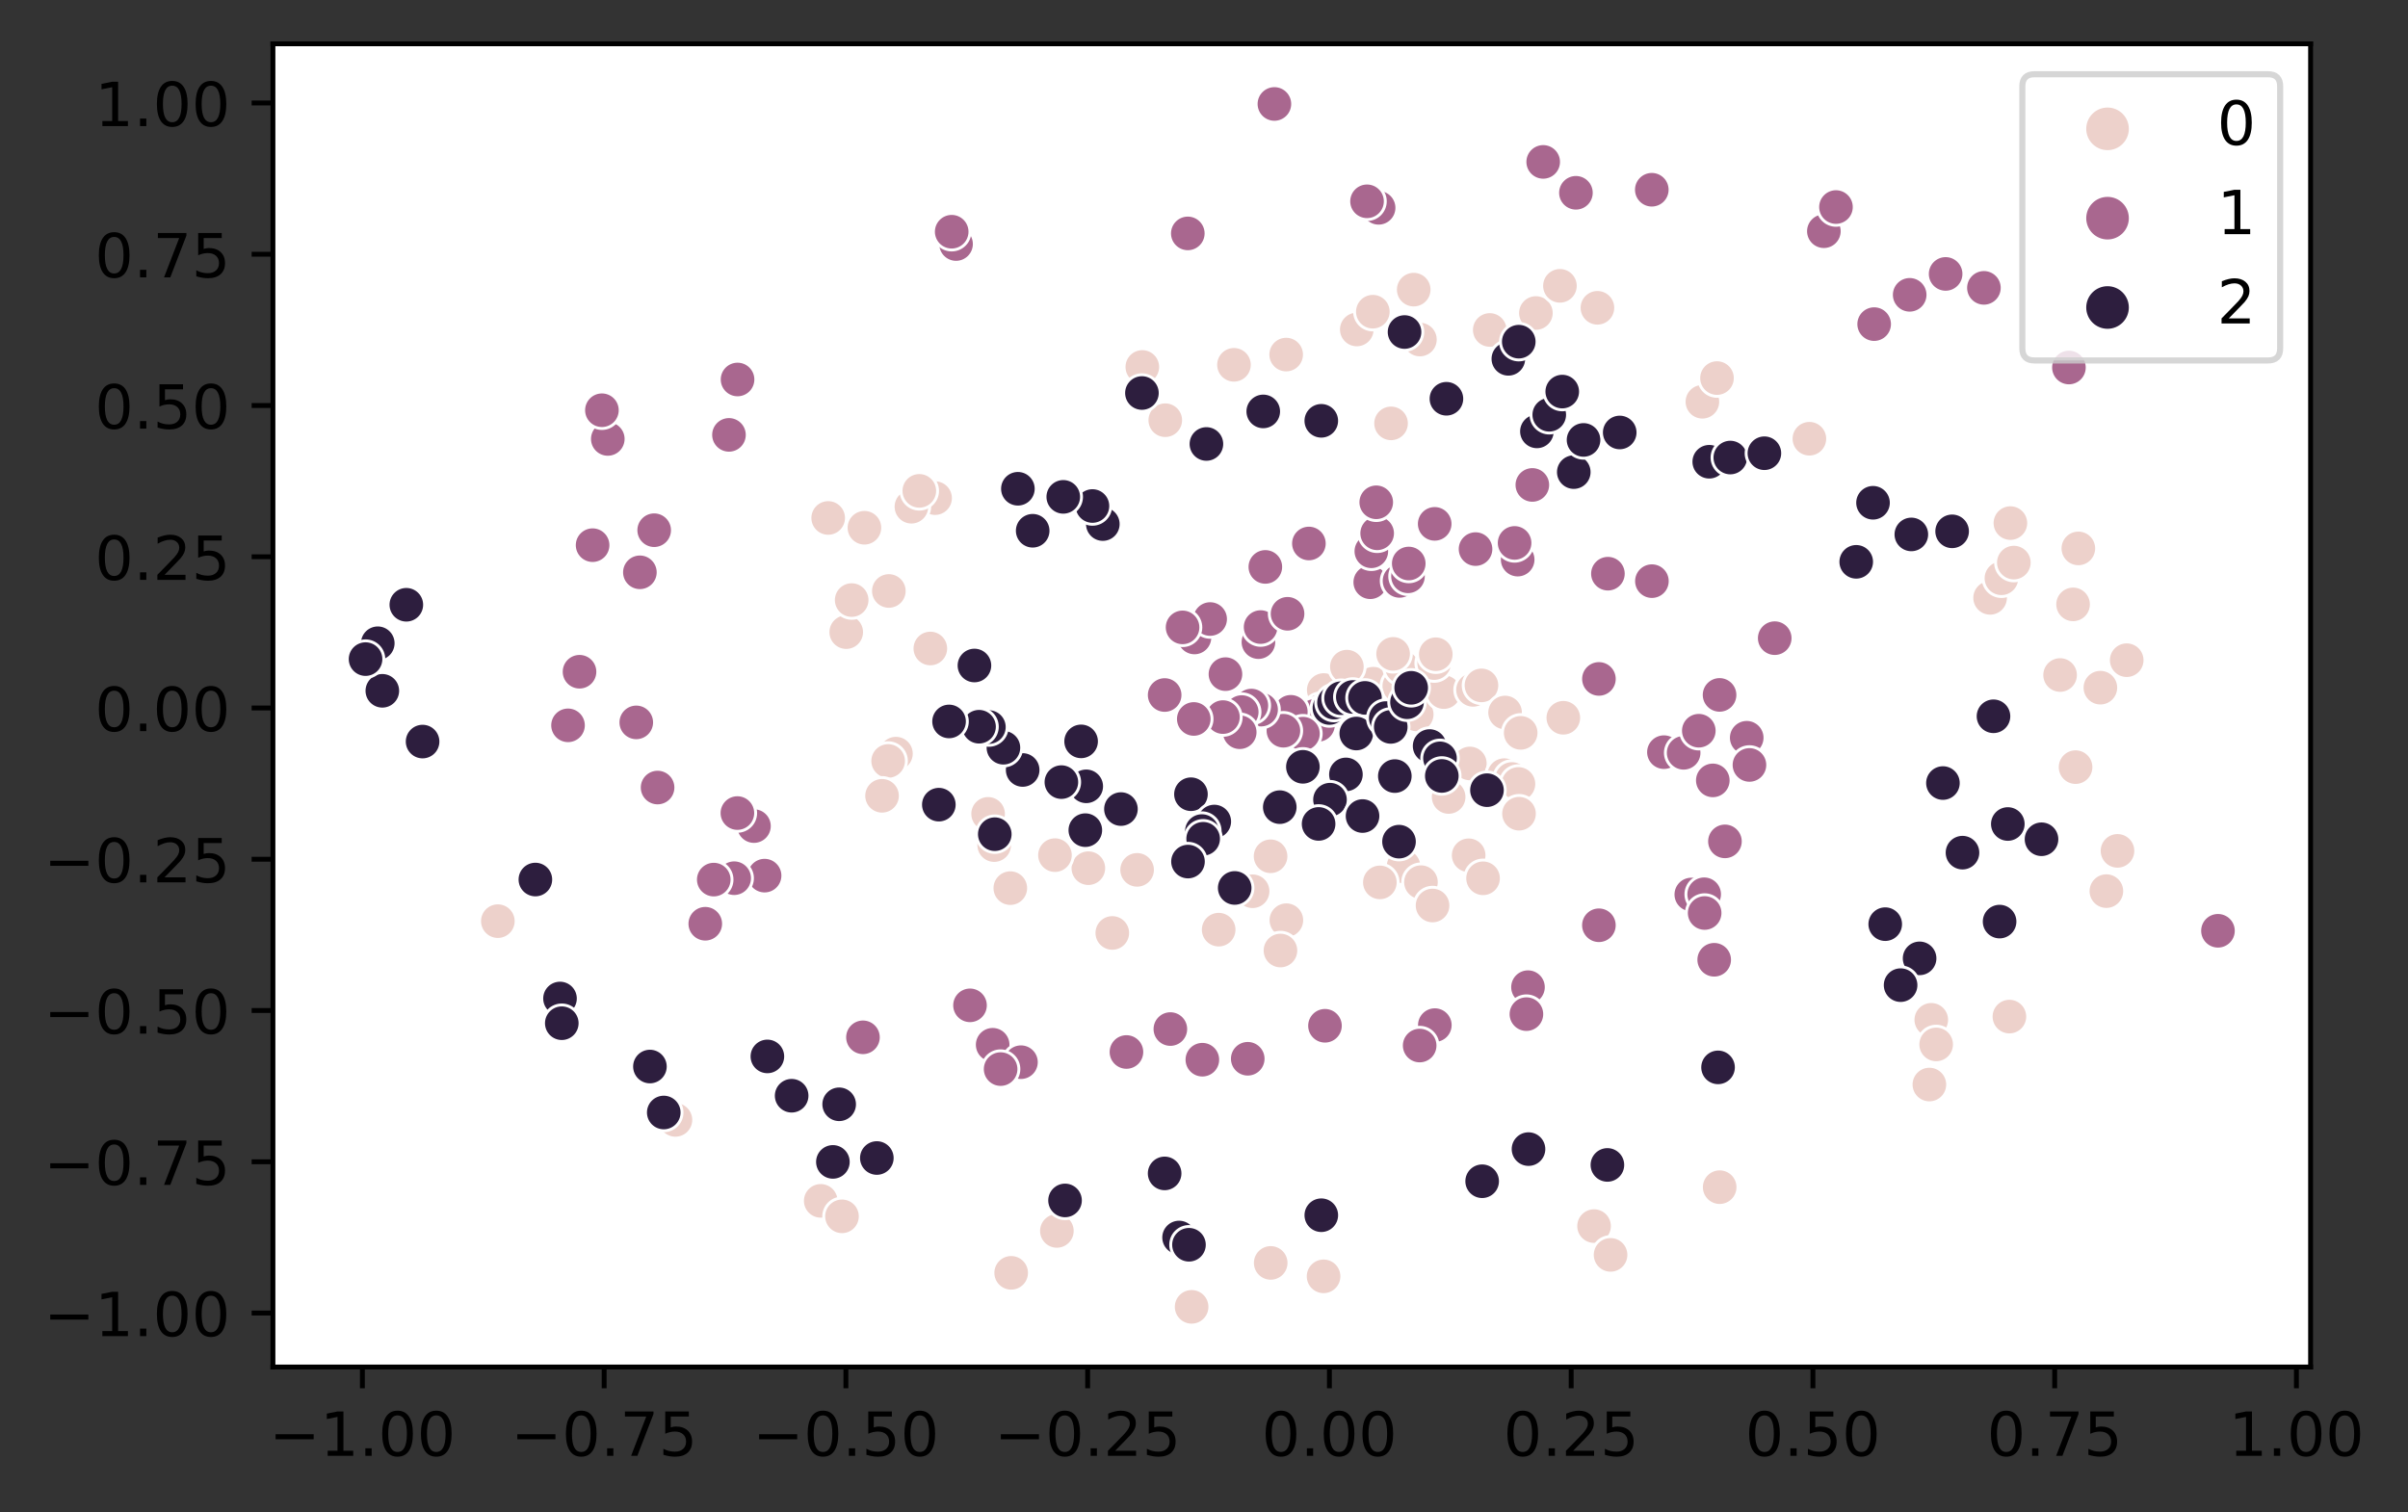 <?xml version="1.0" encoding="utf-8" standalone="no"?>
<!DOCTYPE svg PUBLIC "-//W3C//DTD SVG 1.1//EN"
  "http://www.w3.org/Graphics/SVG/1.1/DTD/svg11.dtd">
<!-- Created with matplotlib (https://matplotlib.org/) -->
<svg height="248.518pt" version="1.1" viewBox="0 0 395.651 248.518" width="395.651pt" xmlns="http://www.w3.org/2000/svg" xmlns:xlink="http://www.w3.org/1999/xlink">
 <rect x="0" y="0" width="395.651" height="248.518" fill="#333333" stroke="none"/>
 <defs>
  <style type="text/css">
*{stroke-linecap:butt;stroke-linejoin:round;}
  </style>
 </defs>
 <g id="figure_1">
  <g id="patch_1">
   <path d="M 0 248.518 
L 395.651 248.518 
L 395.651 0 
L 0 0 
z
" style="fill:none;"/>
  </g>
  <g id="axes_1">
   <g id="patch_2">
    <path d="M 44.845 224.64 
L 379.645 224.64 
L 379.645 7.2 
L 44.845 7.2 
z
" style="fill:#ffffff;"/>
   </g>
   <g id="PathCollection_1">
    <defs>
     <path d="M 0 3 
C 0.796 3 1.559 2.684 2.121 2.121 
C 2.684 1.559 3 0.796 3 0 
C 3 -0.796 2.684 -1.559 2.121 -2.121 
C 1.559 -2.684 0.796 -3 0 -3 
C -0.796 -3 -1.559 -2.684 -2.121 -2.121 
C -2.684 -1.559 -3 -0.796 -3 0 
C -3 0.796 -2.684 1.559 -2.121 2.121 
C -1.559 2.684 -0.796 3 0 3 
z
" id="C0_0_b8b97216ab"/>
    </defs>
    <g clip-path="url(#p3e33194450)">
     <use style="fill:#edd1cb;stroke:#ffffff;stroke-width:0.48;" x="218.431" xlink:href="#C0_0_b8b97216ab" y="116.347"/>
    </g>
    <g clip-path="url(#p3e33194450)">
     <use style="fill:#edd1cb;stroke:#ffffff;stroke-width:0.48;" x="218.344" xlink:href="#C0_0_b8b97216ab" y="115.344"/>
    </g>
    <g clip-path="url(#p3e33194450)">
     <use style="fill:#edd1cb;stroke:#ffffff;stroke-width:0.48;" x="219.217" xlink:href="#C0_0_b8b97216ab" y="114.399"/>
    </g>
    <g clip-path="url(#p3e33194450)">
     <use style="fill:#edd1cb;stroke:#ffffff;stroke-width:0.48;" x="217.499" xlink:href="#C0_0_b8b97216ab" y="113.391"/>
    </g>
    <g clip-path="url(#p3e33194450)">
     <use style="fill:#edd1cb;stroke:#ffffff;stroke-width:0.48;" x="224.621" xlink:href="#C0_0_b8b97216ab" y="115.281"/>
    </g>
    <g clip-path="url(#p3e33194450)">
     <use style="fill:#edd1cb;stroke:#ffffff;stroke-width:0.48;" x="223.876" xlink:href="#C0_0_b8b97216ab" y="112.658"/>
    </g>
    <g clip-path="url(#p3e33194450)">
     <use style="fill:#edd1cb;stroke:#ffffff;stroke-width:0.48;" x="225.644" xlink:href="#C0_0_b8b97216ab" y="112.354"/>
    </g>
    <g clip-path="url(#p3e33194450)">
     <use style="fill:#edd1cb;stroke:#ffffff;stroke-width:0.48;" x="221.302" xlink:href="#C0_0_b8b97216ab" y="109.55"/>
    </g>
    <g clip-path="url(#p3e33194450)">
     <use style="fill:#edd1cb;stroke:#ffffff;stroke-width:0.48;" x="229.91" xlink:href="#C0_0_b8b97216ab" y="112.747"/>
    </g>
    <g clip-path="url(#p3e33194450)">
     <use style="fill:#edd1cb;stroke:#ffffff;stroke-width:0.48;" x="232.776" xlink:href="#C0_0_b8b97216ab" y="117.403"/>
    </g>
    <g clip-path="url(#p3e33194450)">
     <use style="fill:#edd1cb;stroke:#ffffff;stroke-width:0.48;" x="230.343" xlink:href="#C0_0_b8b97216ab" y="109.616"/>
    </g>
    <g clip-path="url(#p3e33194450)">
     <use style="fill:#edd1cb;stroke:#ffffff;stroke-width:0.48;" x="228.898" xlink:href="#C0_0_b8b97216ab" y="107.451"/>
    </g>
    <g clip-path="url(#p3e33194450)">
     <use style="fill:#edd1cb;stroke:#ffffff;stroke-width:0.48;" x="237.232" xlink:href="#C0_0_b8b97216ab" y="113.735"/>
    </g>
    <g clip-path="url(#p3e33194450)">
     <use style="fill:#edd1cb;stroke:#ffffff;stroke-width:0.48;" x="235.641" xlink:href="#C0_0_b8b97216ab" y="108.966"/>
    </g>
    <g clip-path="url(#p3e33194450)">
     <use style="fill:#edd1cb;stroke:#ffffff;stroke-width:0.48;" x="235.91" xlink:href="#C0_0_b8b97216ab" y="107.512"/>
    </g>
    <g clip-path="url(#p3e33194450)">
     <use style="fill:#edd1cb;stroke:#ffffff;stroke-width:0.48;" x="242.029" xlink:href="#C0_0_b8b97216ab" y="113.366"/>
    </g>
    <g clip-path="url(#p3e33194450)">
     <use style="fill:#edd1cb;stroke:#ffffff;stroke-width:0.48;" x="243.414" xlink:href="#C0_0_b8b97216ab" y="112.63"/>
    </g>
    <g clip-path="url(#p3e33194450)">
     <use style="fill:#edd1cb;stroke:#ffffff;stroke-width:0.48;" x="241.504" xlink:href="#C0_0_b8b97216ab" y="125.459"/>
    </g>
    <g clip-path="url(#p3e33194450)">
     <use style="fill:#edd1cb;stroke:#ffffff;stroke-width:0.48;" x="247.295" xlink:href="#C0_0_b8b97216ab" y="117.089"/>
    </g>
    <g clip-path="url(#p3e33194450)">
     <use style="fill:#edd1cb;stroke:#ffffff;stroke-width:0.48;" x="238.022" xlink:href="#C0_0_b8b97216ab" y="130.969"/>
    </g>
    <g clip-path="url(#p3e33194450)">
     <use style="fill:#edd1cb;stroke:#ffffff;stroke-width:0.48;" x="249.859" xlink:href="#C0_0_b8b97216ab" y="120.431"/>
    </g>
    <g clip-path="url(#p3e33194450)">
     <use style="fill:#edd1cb;stroke:#ffffff;stroke-width:0.48;" x="247.152" xlink:href="#C0_0_b8b97216ab" y="127.382"/>
    </g>
    <g clip-path="url(#p3e33194450)">
     <use style="fill:#edd1cb;stroke:#ffffff;stroke-width:0.48;" x="248.418" xlink:href="#C0_0_b8b97216ab" y="128.011"/>
    </g>
    <g clip-path="url(#p3e33194450)">
     <use style="fill:#edd1cb;stroke:#ffffff;stroke-width:0.48;" x="249.492" xlink:href="#C0_0_b8b97216ab" y="128.827"/>
    </g>
    <g clip-path="url(#p3e33194450)">
     <use style="fill:#edd1cb;stroke:#ffffff;stroke-width:0.48;" x="256.864" xlink:href="#C0_0_b8b97216ab" y="117.952"/>
    </g>
    <g clip-path="url(#p3e33194450)">
     <use style="fill:#edd1cb;stroke:#ffffff;stroke-width:0.48;" x="208.764" xlink:href="#C0_0_b8b97216ab" y="140.714"/>
    </g>
    <g clip-path="url(#p3e33194450)">
     <use style="fill:#edd1cb;stroke:#ffffff;stroke-width:0.48;" x="249.585" xlink:href="#C0_0_b8b97216ab" y="133.718"/>
    </g>
    <g clip-path="url(#p3e33194450)">
     <use style="fill:#edd1cb;stroke:#ffffff;stroke-width:0.48;" x="230.61" xlink:href="#C0_0_b8b97216ab" y="142.369"/>
    </g>
    <g clip-path="url(#p3e33194450)">
     <use style="fill:#edd1cb;stroke:#ffffff;stroke-width:0.48;" x="241.311" xlink:href="#C0_0_b8b97216ab" y="140.549"/>
    </g>
    <g clip-path="url(#p3e33194450)">
     <use style="fill:#edd1cb;stroke:#ffffff;stroke-width:0.48;" x="226.721" xlink:href="#C0_0_b8b97216ab" y="145.005"/>
    </g>
    <g clip-path="url(#p3e33194450)">
     <use style="fill:#edd1cb;stroke:#ffffff;stroke-width:0.48;" x="233.474" xlink:href="#C0_0_b8b97216ab" y="144.967"/>
    </g>
    <g clip-path="url(#p3e33194450)">
     <use style="fill:#edd1cb;stroke:#ffffff;stroke-width:0.48;" x="205.812" xlink:href="#C0_0_b8b97216ab" y="146.462"/>
    </g>
    <g clip-path="url(#p3e33194450)">
     <use style="fill:#edd1cb;stroke:#ffffff;stroke-width:0.48;" x="243.677" xlink:href="#C0_0_b8b97216ab" y="144.333"/>
    </g>
    <g clip-path="url(#p3e33194450)">
     <use style="fill:#edd1cb;stroke:#ffffff;stroke-width:0.48;" x="186.836" xlink:href="#C0_0_b8b97216ab" y="142.945"/>
    </g>
    <g clip-path="url(#p3e33194450)">
     <use style="fill:#edd1cb;stroke:#ffffff;stroke-width:0.48;" x="235.378" xlink:href="#C0_0_b8b97216ab" y="148.804"/>
    </g>
    <g clip-path="url(#p3e33194450)">
     <use style="fill:#edd1cb;stroke:#ffffff;stroke-width:0.48;" x="211.36" xlink:href="#C0_0_b8b97216ab" y="151.217"/>
    </g>
    <g clip-path="url(#p3e33194450)">
     <use style="fill:#edd1cb;stroke:#ffffff;stroke-width:0.48;" x="178.823" xlink:href="#C0_0_b8b97216ab" y="142.669"/>
    </g>
    <g clip-path="url(#p3e33194450)">
     <use style="fill:#edd1cb;stroke:#ffffff;stroke-width:0.48;" x="173.339" xlink:href="#C0_0_b8b97216ab" y="140.525"/>
    </g>
    <g clip-path="url(#p3e33194450)">
     <use style="fill:#edd1cb;stroke:#ffffff;stroke-width:0.48;" x="200.237" xlink:href="#C0_0_b8b97216ab" y="152.772"/>
    </g>
    <g clip-path="url(#p3e33194450)">
     <use style="fill:#edd1cb;stroke:#ffffff;stroke-width:0.48;" x="162.352" xlink:href="#C0_0_b8b97216ab" y="133.743"/>
    </g>
    <g clip-path="url(#p3e33194450)">
     <use style="fill:#edd1cb;stroke:#ffffff;stroke-width:0.48;" x="210.387" xlink:href="#C0_0_b8b97216ab" y="156.201"/>
    </g>
    <g clip-path="url(#p3e33194450)">
     <use style="fill:#edd1cb;stroke:#ffffff;stroke-width:0.48;" x="163.353" xlink:href="#C0_0_b8b97216ab" y="138.876"/>
    </g>
    <g clip-path="url(#p3e33194450)">
     <use style="fill:#edd1cb;stroke:#ffffff;stroke-width:0.48;" x="152.861" xlink:href="#C0_0_b8b97216ab" y="106.568"/>
    </g>
    <g clip-path="url(#p3e33194450)">
     <use style="fill:#edd1cb;stroke:#ffffff;stroke-width:0.48;" x="182.758" xlink:href="#C0_0_b8b97216ab" y="153.314"/>
    </g>
    <g clip-path="url(#p3e33194450)">
     <use style="fill:#edd1cb;stroke:#ffffff;stroke-width:0.48;" x="166.001" xlink:href="#C0_0_b8b97216ab" y="145.948"/>
    </g>
    <g clip-path="url(#p3e33194450)">
     <use style="fill:#edd1cb;stroke:#ffffff;stroke-width:0.48;" x="147.211" xlink:href="#C0_0_b8b97216ab" y="123.846"/>
    </g>
    <g clip-path="url(#p3e33194450)">
     <use style="fill:#edd1cb;stroke:#ffffff;stroke-width:0.48;" x="145.928" xlink:href="#C0_0_b8b97216ab" y="125.053"/>
    </g>
    <g clip-path="url(#p3e33194450)">
     <use style="fill:#edd1cb;stroke:#ffffff;stroke-width:0.48;" x="228.56" xlink:href="#C0_0_b8b97216ab" y="69.573"/>
    </g>
    <g clip-path="url(#p3e33194450)">
     <use style="fill:#edd1cb;stroke:#ffffff;stroke-width:0.48;" x="144.926" xlink:href="#C0_0_b8b97216ab" y="130.775"/>
    </g>
    <g clip-path="url(#p3e33194450)">
     <use style="fill:#edd1cb;stroke:#ffffff;stroke-width:0.48;" x="146.043" xlink:href="#C0_0_b8b97216ab" y="97.116"/>
    </g>
    <g clip-path="url(#p3e33194450)">
     <use style="fill:#edd1cb;stroke:#ffffff;stroke-width:0.48;" x="191.462" xlink:href="#C0_0_b8b97216ab" y="69.053"/>
    </g>
    <g clip-path="url(#p3e33194450)">
     <use style="fill:#edd1cb;stroke:#ffffff;stroke-width:0.48;" x="139.042" xlink:href="#C0_0_b8b97216ab" y="103.879"/>
    </g>
    <g clip-path="url(#p3e33194450)">
     <use style="fill:#edd1cb;stroke:#ffffff;stroke-width:0.48;" x="139.936" xlink:href="#C0_0_b8b97216ab" y="98.61"/>
    </g>
    <g clip-path="url(#p3e33194450)">
     <use style="fill:#edd1cb;stroke:#ffffff;stroke-width:0.48;" x="153.642" xlink:href="#C0_0_b8b97216ab" y="81.858"/>
    </g>
    <g clip-path="url(#p3e33194450)">
     <use style="fill:#edd1cb;stroke:#ffffff;stroke-width:0.48;" x="149.753" xlink:href="#C0_0_b8b97216ab" y="83.269"/>
    </g>
    <g clip-path="url(#p3e33194450)">
     <use style="fill:#edd1cb;stroke:#ffffff;stroke-width:0.48;" x="151.05" xlink:href="#C0_0_b8b97216ab" y="80.665"/>
    </g>
    <g clip-path="url(#p3e33194450)">
     <use style="fill:#edd1cb;stroke:#ffffff;stroke-width:0.48;" x="142.031" xlink:href="#C0_0_b8b97216ab" y="86.726"/>
    </g>
    <g clip-path="url(#p3e33194450)">
     <use style="fill:#edd1cb;stroke:#ffffff;stroke-width:0.48;" x="202.75" xlink:href="#C0_0_b8b97216ab" y="59.95"/>
    </g>
    <g clip-path="url(#p3e33194450)">
     <use style="fill:#edd1cb;stroke:#ffffff;stroke-width:0.48;" x="211.326" xlink:href="#C0_0_b8b97216ab" y="58.268"/>
    </g>
    <g clip-path="url(#p3e33194450)">
     <use style="fill:#edd1cb;stroke:#ffffff;stroke-width:0.48;" x="187.691" xlink:href="#C0_0_b8b97216ab" y="60.303"/>
    </g>
    <g clip-path="url(#p3e33194450)">
     <use style="fill:#edd1cb;stroke:#ffffff;stroke-width:0.48;" x="136.077" xlink:href="#C0_0_b8b97216ab" y="85.118"/>
    </g>
    <g clip-path="url(#p3e33194450)">
     <use style="fill:#edd1cb;stroke:#ffffff;stroke-width:0.48;" x="233.302" xlink:href="#C0_0_b8b97216ab" y="55.796"/>
    </g>
    <g clip-path="url(#p3e33194450)">
     <use style="fill:#edd1cb;stroke:#ffffff;stroke-width:0.48;" x="222.93" xlink:href="#C0_0_b8b97216ab" y="54.145"/>
    </g>
    <g clip-path="url(#p3e33194450)">
     <use style="fill:#edd1cb;stroke:#ffffff;stroke-width:0.48;" x="279.715" xlink:href="#C0_0_b8b97216ab" y="66.023"/>
    </g>
    <g clip-path="url(#p3e33194450)">
     <use style="fill:#edd1cb;stroke:#ffffff;stroke-width:0.48;" x="244.777" xlink:href="#C0_0_b8b97216ab" y="54.223"/>
    </g>
    <g clip-path="url(#p3e33194450)">
     <use style="fill:#edd1cb;stroke:#ffffff;stroke-width:0.48;" x="225.567" xlink:href="#C0_0_b8b97216ab" y="51.221"/>
    </g>
    <g clip-path="url(#p3e33194450)">
     <use style="fill:#edd1cb;stroke:#ffffff;stroke-width:0.48;" x="297.295" xlink:href="#C0_0_b8b97216ab" y="72.097"/>
    </g>
    <g clip-path="url(#p3e33194450)">
     <use style="fill:#edd1cb;stroke:#ffffff;stroke-width:0.48;" x="282.115" xlink:href="#C0_0_b8b97216ab" y="62.129"/>
    </g>
    <g clip-path="url(#p3e33194450)">
     <use style="fill:#edd1cb;stroke:#ffffff;stroke-width:0.48;" x="252.359" xlink:href="#C0_0_b8b97216ab" y="51.439"/>
    </g>
    <g clip-path="url(#p3e33194450)">
     <use style="fill:#edd1cb;stroke:#ffffff;stroke-width:0.48;" x="232.283" xlink:href="#C0_0_b8b97216ab" y="47.595"/>
    </g>
    <g clip-path="url(#p3e33194450)">
     <use style="fill:#edd1cb;stroke:#ffffff;stroke-width:0.48;" x="326.988" xlink:href="#C0_0_b8b97216ab" y="98.247"/>
    </g>
    <g clip-path="url(#p3e33194450)">
     <use style="fill:#edd1cb;stroke:#ffffff;stroke-width:0.48;" x="262.468" xlink:href="#C0_0_b8b97216ab" y="50.582"/>
    </g>
    <g clip-path="url(#p3e33194450)">
     <use style="fill:#edd1cb;stroke:#ffffff;stroke-width:0.48;" x="328.849" xlink:href="#C0_0_b8b97216ab" y="95.027"/>
    </g>
    <g clip-path="url(#p3e33194450)">
     <use style="fill:#edd1cb;stroke:#ffffff;stroke-width:0.48;" x="256.307" xlink:href="#C0_0_b8b97216ab" y="46.971"/>
    </g>
    <g clip-path="url(#p3e33194450)">
     <use style="fill:#edd1cb;stroke:#ffffff;stroke-width:0.48;" x="330.888" xlink:href="#C0_0_b8b97216ab" y="92.45"/>
    </g>
    <g clip-path="url(#p3e33194450)">
     <use style="fill:#edd1cb;stroke:#ffffff;stroke-width:0.48;" x="338.488" xlink:href="#C0_0_b8b97216ab" y="110.926"/>
    </g>
    <g clip-path="url(#p3e33194450)">
     <use style="fill:#edd1cb;stroke:#ffffff;stroke-width:0.48;" x="330.321" xlink:href="#C0_0_b8b97216ab" y="85.959"/>
    </g>
    <g clip-path="url(#p3e33194450)">
     <use style="fill:#edd1cb;stroke:#ffffff;stroke-width:0.48;" x="341.031" xlink:href="#C0_0_b8b97216ab" y="126.064"/>
    </g>
    <g clip-path="url(#p3e33194450)">
     <use style="fill:#edd1cb;stroke:#ffffff;stroke-width:0.48;" x="340.621" xlink:href="#C0_0_b8b97216ab" y="99.318"/>
    </g>
    <g clip-path="url(#p3e33194450)">
     <use style="fill:#edd1cb;stroke:#ffffff;stroke-width:0.48;" x="345.108" xlink:href="#C0_0_b8b97216ab" y="113.007"/>
    </g>
    <g clip-path="url(#p3e33194450)">
     <use style="fill:#edd1cb;stroke:#ffffff;stroke-width:0.48;" x="317.322" xlink:href="#C0_0_b8b97216ab" y="167.588"/>
    </g>
    <g clip-path="url(#p3e33194450)">
     <use style="fill:#edd1cb;stroke:#ffffff;stroke-width:0.48;" x="341.488" xlink:href="#C0_0_b8b97216ab" y="90.121"/>
    </g>
    <g clip-path="url(#p3e33194450)">
     <use style="fill:#edd1cb;stroke:#ffffff;stroke-width:0.48;" x="349.434" xlink:href="#C0_0_b8b97216ab" y="108.49"/>
    </g>
    <g clip-path="url(#p3e33194450)">
     <use style="fill:#edd1cb;stroke:#ffffff;stroke-width:0.48;" x="318.125" xlink:href="#C0_0_b8b97216ab" y="171.632"/>
    </g>
    <g clip-path="url(#p3e33194450)">
     <use style="fill:#edd1cb;stroke:#ffffff;stroke-width:0.48;" x="347.919" xlink:href="#C0_0_b8b97216ab" y="139.824"/>
    </g>
    <g clip-path="url(#p3e33194450)">
     <use style="fill:#edd1cb;stroke:#ffffff;stroke-width:0.48;" x="346.092" xlink:href="#C0_0_b8b97216ab" y="146.439"/>
    </g>
    <g clip-path="url(#p3e33194450)">
     <use style="fill:#edd1cb;stroke:#ffffff;stroke-width:0.48;" x="330.158" xlink:href="#C0_0_b8b97216ab" y="167.058"/>
    </g>
    <g clip-path="url(#p3e33194450)">
     <use style="fill:#edd1cb;stroke:#ffffff;stroke-width:0.48;" x="317.01" xlink:href="#C0_0_b8b97216ab" y="178.224"/>
    </g>
    <g clip-path="url(#p3e33194450)">
     <use style="fill:#edd1cb;stroke:#ffffff;stroke-width:0.48;" x="282.555" xlink:href="#C0_0_b8b97216ab" y="195.089"/>
    </g>
    <g clip-path="url(#p3e33194450)">
     <use style="fill:#edd1cb;stroke:#ffffff;stroke-width:0.48;" x="261.914" xlink:href="#C0_0_b8b97216ab" y="201.486"/>
    </g>
    <g clip-path="url(#p3e33194450)">
     <use style="fill:#edd1cb;stroke:#ffffff;stroke-width:0.48;" x="173.653" xlink:href="#C0_0_b8b97216ab" y="202.279"/>
    </g>
    <g clip-path="url(#p3e33194450)">
     <use style="fill:#edd1cb;stroke:#ffffff;stroke-width:0.48;" x="208.785" xlink:href="#C0_0_b8b97216ab" y="207.537"/>
    </g>
    <g clip-path="url(#p3e33194450)">
     <use style="fill:#edd1cb;stroke:#ffffff;stroke-width:0.48;" x="81.8" xlink:href="#C0_0_b8b97216ab" y="151.374"/>
    </g>
    <g clip-path="url(#p3e33194450)">
     <use style="fill:#edd1cb;stroke:#ffffff;stroke-width:0.48;" x="217.472" xlink:href="#C0_0_b8b97216ab" y="209.743"/>
    </g>
    <g clip-path="url(#p3e33194450)">
     <use style="fill:#edd1cb;stroke:#ffffff;stroke-width:0.48;" x="264.627" xlink:href="#C0_0_b8b97216ab" y="206.215"/>
    </g>
    <g clip-path="url(#p3e33194450)">
     <use style="fill:#edd1cb;stroke:#ffffff;stroke-width:0.48;" x="110.979" xlink:href="#C0_0_b8b97216ab" y="184.033"/>
    </g>
    <g clip-path="url(#p3e33194450)">
     <use style="fill:#edd1cb;stroke:#ffffff;stroke-width:0.48;" x="134.852" xlink:href="#C0_0_b8b97216ab" y="197.34"/>
    </g>
    <g clip-path="url(#p3e33194450)">
     <use style="fill:#edd1cb;stroke:#ffffff;stroke-width:0.48;" x="138.346" xlink:href="#C0_0_b8b97216ab" y="199.883"/>
    </g>
    <g clip-path="url(#p3e33194450)">
     <use style="fill:#edd1cb;stroke:#ffffff;stroke-width:0.48;" x="166.142" xlink:href="#C0_0_b8b97216ab" y="209.168"/>
    </g>
    <g clip-path="url(#p3e33194450)">
     <use style="fill:#edd1cb;stroke:#ffffff;stroke-width:0.48;" x="195.792" xlink:href="#C0_0_b8b97216ab" y="214.756"/>
    </g>
    <g clip-path="url(#p3e33194450)">
     <use style="fill:#a9678f;stroke:#ffffff;stroke-width:0.48;" x="218.431" xlink:href="#C0_0_b8b97216ab" y="116.347"/>
    </g>
    <g clip-path="url(#p3e33194450)">
     <use style="fill:#a9678f;stroke:#ffffff;stroke-width:0.48;" x="217.043" xlink:href="#C0_0_b8b97216ab" y="116.851"/>
    </g>
    <g clip-path="url(#p3e33194450)">
     <use style="fill:#a9678f;stroke:#ffffff;stroke-width:0.48;" x="216" xlink:href="#C0_0_b8b97216ab" y="117.658"/>
    </g>
    <g clip-path="url(#p3e33194450)">
     <use style="fill:#a9678f;stroke:#ffffff;stroke-width:0.48;" x="216.561" xlink:href="#C0_0_b8b97216ab" y="119.123"/>
    </g>
    <g clip-path="url(#p3e33194450)">
     <use style="fill:#a9678f;stroke:#ffffff;stroke-width:0.48;" x="212.09" xlink:href="#C0_0_b8b97216ab" y="116.972"/>
    </g>
    <g clip-path="url(#p3e33194450)">
     <use style="fill:#a9678f;stroke:#ffffff;stroke-width:0.48;" x="214.083" xlink:href="#C0_0_b8b97216ab" y="120.567"/>
    </g>
    <g clip-path="url(#p3e33194450)">
     <use style="fill:#a9678f;stroke:#ffffff;stroke-width:0.48;" x="210.874" xlink:href="#C0_0_b8b97216ab" y="120.082"/>
    </g>
    <g clip-path="url(#p3e33194450)">
     <use style="fill:#a9678f;stroke:#ffffff;stroke-width:0.48;" x="207.205" xlink:href="#C0_0_b8b97216ab" y="116.611"/>
    </g>
    <g clip-path="url(#p3e33194450)">
     <use style="fill:#a9678f;stroke:#ffffff;stroke-width:0.48;" x="205.608" xlink:href="#C0_0_b8b97216ab" y="115.945"/>
    </g>
    <g clip-path="url(#p3e33194450)">
     <use style="fill:#a9678f;stroke:#ffffff;stroke-width:0.48;" x="204.026" xlink:href="#C0_0_b8b97216ab" y="117.013"/>
    </g>
    <g clip-path="url(#p3e33194450)">
     <use style="fill:#a9678f;stroke:#ffffff;stroke-width:0.48;" x="203.695" xlink:href="#C0_0_b8b97216ab" y="120.326"/>
    </g>
    <g clip-path="url(#p3e33194450)">
     <use style="fill:#a9678f;stroke:#ffffff;stroke-width:0.48;" x="200.939" xlink:href="#C0_0_b8b97216ab" y="117.84"/>
    </g>
    <g clip-path="url(#p3e33194450)">
     <use style="fill:#a9678f;stroke:#ffffff;stroke-width:0.48;" x="201.349" xlink:href="#C0_0_b8b97216ab" y="110.781"/>
    </g>
    <g clip-path="url(#p3e33194450)">
     <use style="fill:#a9678f;stroke:#ffffff;stroke-width:0.48;" x="206.768" xlink:href="#C0_0_b8b97216ab" y="105.522"/>
    </g>
    <g clip-path="url(#p3e33194450)">
     <use style="fill:#a9678f;stroke:#ffffff;stroke-width:0.48;" x="196.147" xlink:href="#C0_0_b8b97216ab" y="118.147"/>
    </g>
    <g clip-path="url(#p3e33194450)">
     <use style="fill:#a9678f;stroke:#ffffff;stroke-width:0.48;" x="207.126" xlink:href="#C0_0_b8b97216ab" y="103.047"/>
    </g>
    <g clip-path="url(#p3e33194450)">
     <use style="fill:#a9678f;stroke:#ffffff;stroke-width:0.48;" x="211.554" xlink:href="#C0_0_b8b97216ab" y="100.865"/>
    </g>
    <g clip-path="url(#p3e33194450)">
     <use style="fill:#a9678f;stroke:#ffffff;stroke-width:0.48;" x="191.361" xlink:href="#C0_0_b8b97216ab" y="114.213"/>
    </g>
    <g clip-path="url(#p3e33194450)">
     <use style="fill:#a9678f;stroke:#ffffff;stroke-width:0.48;" x="196.262" xlink:href="#C0_0_b8b97216ab" y="104.756"/>
    </g>
    <g clip-path="url(#p3e33194450)">
     <use style="fill:#a9678f;stroke:#ffffff;stroke-width:0.48;" x="198.836" xlink:href="#C0_0_b8b97216ab" y="101.726"/>
    </g>
    <g clip-path="url(#p3e33194450)">
     <use style="fill:#a9678f;stroke:#ffffff;stroke-width:0.48;" x="194.305" xlink:href="#C0_0_b8b97216ab" y="103.098"/>
    </g>
    <g clip-path="url(#p3e33194450)">
     <use style="fill:#a9678f;stroke:#ffffff;stroke-width:0.48;" x="225.142" xlink:href="#C0_0_b8b97216ab" y="95.679"/>
    </g>
    <g clip-path="url(#p3e33194450)">
     <use style="fill:#a9678f;stroke:#ffffff;stroke-width:0.48;" x="229.951" xlink:href="#C0_0_b8b97216ab" y="95.461"/>
    </g>
    <g clip-path="url(#p3e33194450)">
     <use style="fill:#a9678f;stroke:#ffffff;stroke-width:0.48;" x="231.341" xlink:href="#C0_0_b8b97216ab" y="94.707"/>
    </g>
    <g clip-path="url(#p3e33194450)">
     <use style="fill:#a9678f;stroke:#ffffff;stroke-width:0.48;" x="207.904" xlink:href="#C0_0_b8b97216ab" y="93.162"/>
    </g>
    <g clip-path="url(#p3e33194450)">
     <use style="fill:#a9678f;stroke:#ffffff;stroke-width:0.48;" x="231.467" xlink:href="#C0_0_b8b97216ab" y="92.602"/>
    </g>
    <g clip-path="url(#p3e33194450)">
     <use style="fill:#a9678f;stroke:#ffffff;stroke-width:0.48;" x="225.32" xlink:href="#C0_0_b8b97216ab" y="90.594"/>
    </g>
    <g clip-path="url(#p3e33194450)">
     <use style="fill:#a9678f;stroke:#ffffff;stroke-width:0.48;" x="215.061" xlink:href="#C0_0_b8b97216ab" y="89.313"/>
    </g>
    <g clip-path="url(#p3e33194450)">
     <use style="fill:#a9678f;stroke:#ffffff;stroke-width:0.48;" x="262.715" xlink:href="#C0_0_b8b97216ab" y="111.568"/>
    </g>
    <g clip-path="url(#p3e33194450)">
     <use style="fill:#a9678f;stroke:#ffffff;stroke-width:0.48;" x="226.277" xlink:href="#C0_0_b8b97216ab" y="87.639"/>
    </g>
    <g clip-path="url(#p3e33194450)">
     <use style="fill:#a9678f;stroke:#ffffff;stroke-width:0.48;" x="242.441" xlink:href="#C0_0_b8b97216ab" y="90.232"/>
    </g>
    <g clip-path="url(#p3e33194450)">
     <use style="fill:#a9678f;stroke:#ffffff;stroke-width:0.48;" x="249.364" xlink:href="#C0_0_b8b97216ab" y="91.963"/>
    </g>
    <g clip-path="url(#p3e33194450)">
     <use style="fill:#a9678f;stroke:#ffffff;stroke-width:0.48;" x="235.729" xlink:href="#C0_0_b8b97216ab" y="86.087"/>
    </g>
    <g clip-path="url(#p3e33194450)">
     <use style="fill:#a9678f;stroke:#ffffff;stroke-width:0.48;" x="248.858" xlink:href="#C0_0_b8b97216ab" y="89.22"/>
    </g>
    <g clip-path="url(#p3e33194450)">
     <use style="fill:#a9678f;stroke:#ffffff;stroke-width:0.48;" x="226.126" xlink:href="#C0_0_b8b97216ab" y="82.542"/>
    </g>
    <g clip-path="url(#p3e33194450)">
     <use style="fill:#a9678f;stroke:#ffffff;stroke-width:0.48;" x="273.394" xlink:href="#C0_0_b8b97216ab" y="123.602"/>
    </g>
    <g clip-path="url(#p3e33194450)">
     <use style="fill:#a9678f;stroke:#ffffff;stroke-width:0.48;" x="264.192" xlink:href="#C0_0_b8b97216ab" y="94.275"/>
    </g>
    <g clip-path="url(#p3e33194450)">
     <use style="fill:#a9678f;stroke:#ffffff;stroke-width:0.48;" x="276.636" xlink:href="#C0_0_b8b97216ab" y="123.71"/>
    </g>
    <g clip-path="url(#p3e33194450)">
     <use style="fill:#a9678f;stroke:#ffffff;stroke-width:0.48;" x="279.126" xlink:href="#C0_0_b8b97216ab" y="120.079"/>
    </g>
    <g clip-path="url(#p3e33194450)">
     <use style="fill:#a9678f;stroke:#ffffff;stroke-width:0.48;" x="271.42" xlink:href="#C0_0_b8b97216ab" y="95.5"/>
    </g>
    <g clip-path="url(#p3e33194450)">
     <use style="fill:#a9678f;stroke:#ffffff;stroke-width:0.48;" x="282.536" xlink:href="#C0_0_b8b97216ab" y="114.195"/>
    </g>
    <g clip-path="url(#p3e33194450)">
     <use style="fill:#a9678f;stroke:#ffffff;stroke-width:0.48;" x="281.427" xlink:href="#C0_0_b8b97216ab" y="128.243"/>
    </g>
    <g clip-path="url(#p3e33194450)">
     <use style="fill:#a9678f;stroke:#ffffff;stroke-width:0.48;" x="251.774" xlink:href="#C0_0_b8b97216ab" y="79.689"/>
    </g>
    <g clip-path="url(#p3e33194450)">
     <use style="fill:#a9678f;stroke:#ffffff;stroke-width:0.48;" x="286.999" xlink:href="#C0_0_b8b97216ab" y="121.236"/>
    </g>
    <g clip-path="url(#p3e33194450)">
     <use style="fill:#a9678f;stroke:#ffffff;stroke-width:0.48;" x="287.446" xlink:href="#C0_0_b8b97216ab" y="125.704"/>
    </g>
    <g clip-path="url(#p3e33194450)">
     <use style="fill:#a9678f;stroke:#ffffff;stroke-width:0.48;" x="262.71" xlink:href="#C0_0_b8b97216ab" y="152.049"/>
    </g>
    <g clip-path="url(#p3e33194450)">
     <use style="fill:#a9678f;stroke:#ffffff;stroke-width:0.48;" x="283.42" xlink:href="#C0_0_b8b97216ab" y="138.264"/>
    </g>
    <g clip-path="url(#p3e33194450)">
     <use style="fill:#a9678f;stroke:#ffffff;stroke-width:0.48;" x="291.599" xlink:href="#C0_0_b8b97216ab" y="104.871"/>
    </g>
    <g clip-path="url(#p3e33194450)">
     <use style="fill:#a9678f;stroke:#ffffff;stroke-width:0.48;" x="277.893" xlink:href="#C0_0_b8b97216ab" y="146.995"/>
    </g>
    <g clip-path="url(#p3e33194450)">
     <use style="fill:#a9678f;stroke:#ffffff;stroke-width:0.48;" x="280.008" xlink:href="#C0_0_b8b97216ab" y="146.955"/>
    </g>
    <g clip-path="url(#p3e33194450)">
     <use style="fill:#a9678f;stroke:#ffffff;stroke-width:0.48;" x="251.06" xlink:href="#C0_0_b8b97216ab" y="162.222"/>
    </g>
    <g clip-path="url(#p3e33194450)">
     <use style="fill:#a9678f;stroke:#ffffff;stroke-width:0.48;" x="280.086" xlink:href="#C0_0_b8b97216ab" y="150.035"/>
    </g>
    <g clip-path="url(#p3e33194450)">
     <use style="fill:#a9678f;stroke:#ffffff;stroke-width:0.48;" x="217.703" xlink:href="#C0_0_b8b97216ab" y="168.567"/>
    </g>
    <g clip-path="url(#p3e33194450)">
     <use style="fill:#a9678f;stroke:#ffffff;stroke-width:0.48;" x="235.753" xlink:href="#C0_0_b8b97216ab" y="168.458"/>
    </g>
    <g clip-path="url(#p3e33194450)">
     <use style="fill:#a9678f;stroke:#ffffff;stroke-width:0.48;" x="250.8" xlink:href="#C0_0_b8b97216ab" y="166.653"/>
    </g>
    <g clip-path="url(#p3e33194450)">
     <use style="fill:#a9678f;stroke:#ffffff;stroke-width:0.48;" x="192.298" xlink:href="#C0_0_b8b97216ab" y="169.106"/>
    </g>
    <g clip-path="url(#p3e33194450)">
     <use style="fill:#a9678f;stroke:#ffffff;stroke-width:0.48;" x="233.262" xlink:href="#C0_0_b8b97216ab" y="171.816"/>
    </g>
    <g clip-path="url(#p3e33194450)">
     <use style="fill:#a9678f;stroke:#ffffff;stroke-width:0.48;" x="281.655" xlink:href="#C0_0_b8b97216ab" y="157.72"/>
    </g>
    <g clip-path="url(#p3e33194450)">
     <use style="fill:#a9678f;stroke:#ffffff;stroke-width:0.48;" x="205.013" xlink:href="#C0_0_b8b97216ab" y="173.987"/>
    </g>
    <g clip-path="url(#p3e33194450)">
     <use style="fill:#a9678f;stroke:#ffffff;stroke-width:0.48;" x="197.556" xlink:href="#C0_0_b8b97216ab" y="174.142"/>
    </g>
    <g clip-path="url(#p3e33194450)">
     <use style="fill:#a9678f;stroke:#ffffff;stroke-width:0.48;" x="185.083" xlink:href="#C0_0_b8b97216ab" y="172.875"/>
    </g>
    <g clip-path="url(#p3e33194450)">
     <use style="fill:#a9678f;stroke:#ffffff;stroke-width:0.48;" x="159.379" xlink:href="#C0_0_b8b97216ab" y="165.209"/>
    </g>
    <g clip-path="url(#p3e33194450)">
     <use style="fill:#a9678f;stroke:#ffffff;stroke-width:0.48;" x="123.881" xlink:href="#C0_0_b8b97216ab" y="135.751"/>
    </g>
    <g clip-path="url(#p3e33194450)">
     <use style="fill:#a9678f;stroke:#ffffff;stroke-width:0.48;" x="121.158" xlink:href="#C0_0_b8b97216ab" y="133.61"/>
    </g>
    <g clip-path="url(#p3e33194450)">
     <use style="fill:#a9678f;stroke:#ffffff;stroke-width:0.48;" x="125.628" xlink:href="#C0_0_b8b97216ab" y="143.894"/>
    </g>
    <g clip-path="url(#p3e33194450)">
     <use style="fill:#a9678f;stroke:#ffffff;stroke-width:0.48;" x="163.102" xlink:href="#C0_0_b8b97216ab" y="171.687"/>
    </g>
    <g clip-path="url(#p3e33194450)">
     <use style="fill:#a9678f;stroke:#ffffff;stroke-width:0.48;" x="167.752" xlink:href="#C0_0_b8b97216ab" y="174.551"/>
    </g>
    <g clip-path="url(#p3e33194450)">
     <use style="fill:#a9678f;stroke:#ffffff;stroke-width:0.48;" x="120.632" xlink:href="#C0_0_b8b97216ab" y="144.316"/>
    </g>
    <g clip-path="url(#p3e33194450)">
     <use style="fill:#a9678f;stroke:#ffffff;stroke-width:0.48;" x="164.41" xlink:href="#C0_0_b8b97216ab" y="175.685"/>
    </g>
    <g clip-path="url(#p3e33194450)">
     <use style="fill:#a9678f;stroke:#ffffff;stroke-width:0.48;" x="117.276" xlink:href="#C0_0_b8b97216ab" y="144.546"/>
    </g>
    <g clip-path="url(#p3e33194450)">
     <use style="fill:#a9678f;stroke:#ffffff;stroke-width:0.48;" x="108.046" xlink:href="#C0_0_b8b97216ab" y="129.418"/>
    </g>
    <g clip-path="url(#p3e33194450)">
     <use style="fill:#a9678f;stroke:#ffffff;stroke-width:0.48;" x="104.544" xlink:href="#C0_0_b8b97216ab" y="118.711"/>
    </g>
    <g clip-path="url(#p3e33194450)">
     <use style="fill:#a9678f;stroke:#ffffff;stroke-width:0.48;" x="141.791" xlink:href="#C0_0_b8b97216ab" y="170.463"/>
    </g>
    <g clip-path="url(#p3e33194450)">
     <use style="fill:#a9678f;stroke:#ffffff;stroke-width:0.48;" x="115.882" xlink:href="#C0_0_b8b97216ab" y="151.8"/>
    </g>
    <g clip-path="url(#p3e33194450)">
     <use style="fill:#a9678f;stroke:#ffffff;stroke-width:0.48;" x="105.138" xlink:href="#C0_0_b8b97216ab" y="94.049"/>
    </g>
    <g clip-path="url(#p3e33194450)">
     <use style="fill:#a9678f;stroke:#ffffff;stroke-width:0.48;" x="107.487" xlink:href="#C0_0_b8b97216ab" y="87.129"/>
    </g>
    <g clip-path="url(#p3e33194450)">
     <use style="fill:#a9678f;stroke:#ffffff;stroke-width:0.48;" x="119.775" xlink:href="#C0_0_b8b97216ab" y="71.464"/>
    </g>
    <g clip-path="url(#p3e33194450)">
     <use style="fill:#a9678f;stroke:#ffffff;stroke-width:0.48;" x="95.22" xlink:href="#C0_0_b8b97216ab" y="110.387"/>
    </g>
    <g clip-path="url(#p3e33194450)">
     <use style="fill:#a9678f;stroke:#ffffff;stroke-width:0.48;" x="93.33" xlink:href="#C0_0_b8b97216ab" y="119.195"/>
    </g>
    <g clip-path="url(#p3e33194450)">
     <use style="fill:#a9678f;stroke:#ffffff;stroke-width:0.48;" x="195.165" xlink:href="#C0_0_b8b97216ab" y="38.356"/>
    </g>
    <g clip-path="url(#p3e33194450)">
     <use style="fill:#a9678f;stroke:#ffffff;stroke-width:0.48;" x="97.368" xlink:href="#C0_0_b8b97216ab" y="89.588"/>
    </g>
    <g clip-path="url(#p3e33194450)">
     <use style="fill:#a9678f;stroke:#ffffff;stroke-width:0.48;" x="121.185" xlink:href="#C0_0_b8b97216ab" y="62.362"/>
    </g>
    <g clip-path="url(#p3e33194450)">
     <use style="fill:#a9678f;stroke:#ffffff;stroke-width:0.48;" x="226.515" xlink:href="#C0_0_b8b97216ab" y="34.151"/>
    </g>
    <g clip-path="url(#p3e33194450)">
     <use style="fill:#a9678f;stroke:#ffffff;stroke-width:0.48;" x="224.613" xlink:href="#C0_0_b8b97216ab" y="33.081"/>
    </g>
    <g clip-path="url(#p3e33194450)">
     <use style="fill:#a9678f;stroke:#ffffff;stroke-width:0.48;" x="307.937" xlink:href="#C0_0_b8b97216ab" y="53.262"/>
    </g>
    <g clip-path="url(#p3e33194450)">
     <use style="fill:#a9678f;stroke:#ffffff;stroke-width:0.48;" x="157.086" xlink:href="#C0_0_b8b97216ab" y="40.101"/>
    </g>
    <g clip-path="url(#p3e33194450)">
     <use style="fill:#a9678f;stroke:#ffffff;stroke-width:0.48;" x="99.866" xlink:href="#C0_0_b8b97216ab" y="72.132"/>
    </g>
    <g clip-path="url(#p3e33194450)">
     <use style="fill:#a9678f;stroke:#ffffff;stroke-width:0.48;" x="156.37" xlink:href="#C0_0_b8b97216ab" y="38.079"/>
    </g>
    <g clip-path="url(#p3e33194450)">
     <use style="fill:#a9678f;stroke:#ffffff;stroke-width:0.48;" x="258.936" xlink:href="#C0_0_b8b97216ab" y="31.682"/>
    </g>
    <g clip-path="url(#p3e33194450)">
     <use style="fill:#a9678f;stroke:#ffffff;stroke-width:0.48;" x="98.899" xlink:href="#C0_0_b8b97216ab" y="67.415"/>
    </g>
    <g clip-path="url(#p3e33194450)">
     <use style="fill:#a9678f;stroke:#ffffff;stroke-width:0.48;" x="313.774" xlink:href="#C0_0_b8b97216ab" y="48.449"/>
    </g>
    <g clip-path="url(#p3e33194450)">
     <use style="fill:#a9678f;stroke:#ffffff;stroke-width:0.48;" x="271.402" xlink:href="#C0_0_b8b97216ab" y="31.18"/>
    </g>
    <g clip-path="url(#p3e33194450)">
     <use style="fill:#a9678f;stroke:#ffffff;stroke-width:0.48;" x="253.558" xlink:href="#C0_0_b8b97216ab" y="26.605"/>
    </g>
    <g clip-path="url(#p3e33194450)">
     <use style="fill:#a9678f;stroke:#ffffff;stroke-width:0.48;" x="299.674" xlink:href="#C0_0_b8b97216ab" y="37.996"/>
    </g>
    <g clip-path="url(#p3e33194450)">
     <use style="fill:#a9678f;stroke:#ffffff;stroke-width:0.48;" x="339.94" xlink:href="#C0_0_b8b97216ab" y="60.395"/>
    </g>
    <g clip-path="url(#p3e33194450)">
     <use style="fill:#a9678f;stroke:#ffffff;stroke-width:0.48;" x="319.68" xlink:href="#C0_0_b8b97216ab" y="45.014"/>
    </g>
    <g clip-path="url(#p3e33194450)">
     <use style="fill:#a9678f;stroke:#ffffff;stroke-width:0.48;" x="325.971" xlink:href="#C0_0_b8b97216ab" y="47.305"/>
    </g>
    <g clip-path="url(#p3e33194450)">
     <use style="fill:#a9678f;stroke:#ffffff;stroke-width:0.48;" x="301.663" xlink:href="#C0_0_b8b97216ab" y="34.023"/>
    </g>
    <g clip-path="url(#p3e33194450)">
     <use style="fill:#a9678f;stroke:#ffffff;stroke-width:0.48;" x="364.427" xlink:href="#C0_0_b8b97216ab" y="152.957"/>
    </g>
    <g clip-path="url(#p3e33194450)">
     <use style="fill:#a9678f;stroke:#ffffff;stroke-width:0.48;" x="209.393" xlink:href="#C0_0_b8b97216ab" y="17.084"/>
    </g>
    <g clip-path="url(#p3e33194450)">
     <use style="fill:#2d1e3e;stroke:#ffffff;stroke-width:0.48;" x="218.431" xlink:href="#C0_0_b8b97216ab" y="116.347"/>
    </g>
    <g clip-path="url(#p3e33194450)">
     <use style="fill:#2d1e3e;stroke:#ffffff;stroke-width:0.48;" x="219.184" xlink:href="#C0_0_b8b97216ab" y="115.46"/>
    </g>
    <g clip-path="url(#p3e33194450)">
     <use style="fill:#2d1e3e;stroke:#ffffff;stroke-width:0.48;" x="220.345" xlink:href="#C0_0_b8b97216ab" y="114.734"/>
    </g>
    <g clip-path="url(#p3e33194450)">
     <use style="fill:#2d1e3e;stroke:#ffffff;stroke-width:0.48;" x="222.274" xlink:href="#C0_0_b8b97216ab" y="114.532"/>
    </g>
    <g clip-path="url(#p3e33194450)">
     <use style="fill:#2d1e3e;stroke:#ffffff;stroke-width:0.48;" x="224.277" xlink:href="#C0_0_b8b97216ab" y="114.687"/>
    </g>
    <g clip-path="url(#p3e33194450)">
     <use style="fill:#2d1e3e;stroke:#ffffff;stroke-width:0.48;" x="222.845" xlink:href="#C0_0_b8b97216ab" y="120.54"/>
    </g>
    <g clip-path="url(#p3e33194450)">
     <use style="fill:#2d1e3e;stroke:#ffffff;stroke-width:0.48;" x="227.691" xlink:href="#C0_0_b8b97216ab" y="118"/>
    </g>
    <g clip-path="url(#p3e33194450)">
     <use style="fill:#2d1e3e;stroke:#ffffff;stroke-width:0.48;" x="228.51" xlink:href="#C0_0_b8b97216ab" y="119.452"/>
    </g>
    <g clip-path="url(#p3e33194450)">
     <use style="fill:#2d1e3e;stroke:#ffffff;stroke-width:0.48;" x="231.181" xlink:href="#C0_0_b8b97216ab" y="115.4"/>
    </g>
    <g clip-path="url(#p3e33194450)">
     <use style="fill:#2d1e3e;stroke:#ffffff;stroke-width:0.48;" x="231.867" xlink:href="#C0_0_b8b97216ab" y="113.028"/>
    </g>
    <g clip-path="url(#p3e33194450)">
     <use style="fill:#2d1e3e;stroke:#ffffff;stroke-width:0.48;" x="214.073" xlink:href="#C0_0_b8b97216ab" y="126.012"/>
    </g>
    <g clip-path="url(#p3e33194450)">
     <use style="fill:#2d1e3e;stroke:#ffffff;stroke-width:0.48;" x="221.145" xlink:href="#C0_0_b8b97216ab" y="127.263"/>
    </g>
    <g clip-path="url(#p3e33194450)">
     <use style="fill:#2d1e3e;stroke:#ffffff;stroke-width:0.48;" x="234.896" xlink:href="#C0_0_b8b97216ab" y="122.598"/>
    </g>
    <g clip-path="url(#p3e33194450)">
     <use style="fill:#2d1e3e;stroke:#ffffff;stroke-width:0.48;" x="229.18" xlink:href="#C0_0_b8b97216ab" y="127.536"/>
    </g>
    <g clip-path="url(#p3e33194450)">
     <use style="fill:#2d1e3e;stroke:#ffffff;stroke-width:0.48;" x="236.601" xlink:href="#C0_0_b8b97216ab" y="124.618"/>
    </g>
    <g clip-path="url(#p3e33194450)">
     <use style="fill:#2d1e3e;stroke:#ffffff;stroke-width:0.48;" x="218.527" xlink:href="#C0_0_b8b97216ab" y="131.411"/>
    </g>
    <g clip-path="url(#p3e33194450)">
     <use style="fill:#2d1e3e;stroke:#ffffff;stroke-width:0.48;" x="236.9" xlink:href="#C0_0_b8b97216ab" y="127.511"/>
    </g>
    <g clip-path="url(#p3e33194450)">
     <use style="fill:#2d1e3e;stroke:#ffffff;stroke-width:0.48;" x="210.275" xlink:href="#C0_0_b8b97216ab" y="132.639"/>
    </g>
    <g clip-path="url(#p3e33194450)">
     <use style="fill:#2d1e3e;stroke:#ffffff;stroke-width:0.48;" x="223.875" xlink:href="#C0_0_b8b97216ab" y="134.1"/>
    </g>
    <g clip-path="url(#p3e33194450)">
     <use style="fill:#2d1e3e;stroke:#ffffff;stroke-width:0.48;" x="216.656" xlink:href="#C0_0_b8b97216ab" y="135.396"/>
    </g>
    <g clip-path="url(#p3e33194450)">
     <use style="fill:#2d1e3e;stroke:#ffffff;stroke-width:0.48;" x="195.682" xlink:href="#C0_0_b8b97216ab" y="130.516"/>
    </g>
    <g clip-path="url(#p3e33194450)">
     <use style="fill:#2d1e3e;stroke:#ffffff;stroke-width:0.48;" x="244.319" xlink:href="#C0_0_b8b97216ab" y="129.851"/>
    </g>
    <g clip-path="url(#p3e33194450)">
     <use style="fill:#2d1e3e;stroke:#ffffff;stroke-width:0.48;" x="199.516" xlink:href="#C0_0_b8b97216ab" y="135.003"/>
    </g>
    <g clip-path="url(#p3e33194450)">
     <use style="fill:#2d1e3e;stroke:#ffffff;stroke-width:0.48;" x="229.868" xlink:href="#C0_0_b8b97216ab" y="138.309"/>
    </g>
    <g clip-path="url(#p3e33194450)">
     <use style="fill:#2d1e3e;stroke:#ffffff;stroke-width:0.48;" x="197.476" xlink:href="#C0_0_b8b97216ab" y="136.57"/>
    </g>
    <g clip-path="url(#p3e33194450)">
     <use style="fill:#2d1e3e;stroke:#ffffff;stroke-width:0.48;" x="197.687" xlink:href="#C0_0_b8b97216ab" y="137.838"/>
    </g>
    <g clip-path="url(#p3e33194450)">
     <use style="fill:#2d1e3e;stroke:#ffffff;stroke-width:0.48;" x="177.634" xlink:href="#C0_0_b8b97216ab" y="121.831"/>
    </g>
    <g clip-path="url(#p3e33194450)">
     <use style="fill:#2d1e3e;stroke:#ffffff;stroke-width:0.48;" x="184.177" xlink:href="#C0_0_b8b97216ab" y="132.955"/>
    </g>
    <g clip-path="url(#p3e33194450)">
     <use style="fill:#2d1e3e;stroke:#ffffff;stroke-width:0.48;" x="178.477" xlink:href="#C0_0_b8b97216ab" y="129.217"/>
    </g>
    <g clip-path="url(#p3e33194450)">
     <use style="fill:#2d1e3e;stroke:#ffffff;stroke-width:0.48;" x="195.196" xlink:href="#C0_0_b8b97216ab" y="141.582"/>
    </g>
    <g clip-path="url(#p3e33194450)">
     <use style="fill:#2d1e3e;stroke:#ffffff;stroke-width:0.48;" x="174.392" xlink:href="#C0_0_b8b97216ab" y="128.525"/>
    </g>
    <g clip-path="url(#p3e33194450)">
     <use style="fill:#2d1e3e;stroke:#ffffff;stroke-width:0.48;" x="202.871" xlink:href="#C0_0_b8b97216ab" y="145.918"/>
    </g>
    <g clip-path="url(#p3e33194450)">
     <use style="fill:#2d1e3e;stroke:#ffffff;stroke-width:0.48;" x="178.326" xlink:href="#C0_0_b8b97216ab" y="136.421"/>
    </g>
    <g clip-path="url(#p3e33194450)">
     <use style="fill:#2d1e3e;stroke:#ffffff;stroke-width:0.48;" x="168.031" xlink:href="#C0_0_b8b97216ab" y="126.531"/>
    </g>
    <g clip-path="url(#p3e33194450)">
     <use style="fill:#2d1e3e;stroke:#ffffff;stroke-width:0.48;" x="164.87" xlink:href="#C0_0_b8b97216ab" y="122.875"/>
    </g>
    <g clip-path="url(#p3e33194450)">
     <use style="fill:#2d1e3e;stroke:#ffffff;stroke-width:0.48;" x="162.482" xlink:href="#C0_0_b8b97216ab" y="119.477"/>
    </g>
    <g clip-path="url(#p3e33194450)">
     <use style="fill:#2d1e3e;stroke:#ffffff;stroke-width:0.48;" x="160.863" xlink:href="#C0_0_b8b97216ab" y="119.423"/>
    </g>
    <g clip-path="url(#p3e33194450)">
     <use style="fill:#2d1e3e;stroke:#ffffff;stroke-width:0.48;" x="160.107" xlink:href="#C0_0_b8b97216ab" y="109.363"/>
    </g>
    <g clip-path="url(#p3e33194450)">
     <use style="fill:#2d1e3e;stroke:#ffffff;stroke-width:0.48;" x="181.201" xlink:href="#C0_0_b8b97216ab" y="86.12"/>
    </g>
    <g clip-path="url(#p3e33194450)">
     <use style="fill:#2d1e3e;stroke:#ffffff;stroke-width:0.48;" x="155.939" xlink:href="#C0_0_b8b97216ab" y="118.556"/>
    </g>
    <g clip-path="url(#p3e33194450)">
     <use style="fill:#2d1e3e;stroke:#ffffff;stroke-width:0.48;" x="163.449" xlink:href="#C0_0_b8b97216ab" y="137.083"/>
    </g>
    <g clip-path="url(#p3e33194450)">
     <use style="fill:#2d1e3e;stroke:#ffffff;stroke-width:0.48;" x="179.496" xlink:href="#C0_0_b8b97216ab" y="83.153"/>
    </g>
    <g clip-path="url(#p3e33194450)">
     <use style="fill:#2d1e3e;stroke:#ffffff;stroke-width:0.48;" x="169.677" xlink:href="#C0_0_b8b97216ab" y="87.22"/>
    </g>
    <g clip-path="url(#p3e33194450)">
     <use style="fill:#2d1e3e;stroke:#ffffff;stroke-width:0.48;" x="154.258" xlink:href="#C0_0_b8b97216ab" y="132.231"/>
    </g>
    <g clip-path="url(#p3e33194450)">
     <use style="fill:#2d1e3e;stroke:#ffffff;stroke-width:0.48;" x="174.702" xlink:href="#C0_0_b8b97216ab" y="81.65"/>
    </g>
    <g clip-path="url(#p3e33194450)">
     <use style="fill:#2d1e3e;stroke:#ffffff;stroke-width:0.48;" x="198.222" xlink:href="#C0_0_b8b97216ab" y="72.959"/>
    </g>
    <g clip-path="url(#p3e33194450)">
     <use style="fill:#2d1e3e;stroke:#ffffff;stroke-width:0.48;" x="258.583" xlink:href="#C0_0_b8b97216ab" y="77.58"/>
    </g>
    <g clip-path="url(#p3e33194450)">
     <use style="fill:#2d1e3e;stroke:#ffffff;stroke-width:0.48;" x="217.097" xlink:href="#C0_0_b8b97216ab" y="69.153"/>
    </g>
    <g clip-path="url(#p3e33194450)">
     <use style="fill:#2d1e3e;stroke:#ffffff;stroke-width:0.48;" x="167.246" xlink:href="#C0_0_b8b97216ab" y="80.32"/>
    </g>
    <g clip-path="url(#p3e33194450)">
     <use style="fill:#2d1e3e;stroke:#ffffff;stroke-width:0.48;" x="207.561" xlink:href="#C0_0_b8b97216ab" y="67.609"/>
    </g>
    <g clip-path="url(#p3e33194450)">
     <use style="fill:#2d1e3e;stroke:#ffffff;stroke-width:0.48;" x="252.525" xlink:href="#C0_0_b8b97216ab" y="70.89"/>
    </g>
    <g clip-path="url(#p3e33194450)">
     <use style="fill:#2d1e3e;stroke:#ffffff;stroke-width:0.48;" x="260.187" xlink:href="#C0_0_b8b97216ab" y="72.294"/>
    </g>
    <g clip-path="url(#p3e33194450)">
     <use style="fill:#2d1e3e;stroke:#ffffff;stroke-width:0.48;" x="237.658" xlink:href="#C0_0_b8b97216ab" y="65.529"/>
    </g>
    <g clip-path="url(#p3e33194450)">
     <use style="fill:#2d1e3e;stroke:#ffffff;stroke-width:0.48;" x="254.554" xlink:href="#C0_0_b8b97216ab" y="68.158"/>
    </g>
    <g clip-path="url(#p3e33194450)">
     <use style="fill:#2d1e3e;stroke:#ffffff;stroke-width:0.48;" x="266.131" xlink:href="#C0_0_b8b97216ab" y="71.069"/>
    </g>
    <g clip-path="url(#p3e33194450)">
     <use style="fill:#2d1e3e;stroke:#ffffff;stroke-width:0.48;" x="187.626" xlink:href="#C0_0_b8b97216ab" y="64.584"/>
    </g>
    <g clip-path="url(#p3e33194450)">
     <use style="fill:#2d1e3e;stroke:#ffffff;stroke-width:0.48;" x="280.842" xlink:href="#C0_0_b8b97216ab" y="75.878"/>
    </g>
    <g clip-path="url(#p3e33194450)">
     <use style="fill:#2d1e3e;stroke:#ffffff;stroke-width:0.48;" x="256.688" xlink:href="#C0_0_b8b97216ab" y="64.349"/>
    </g>
    <g clip-path="url(#p3e33194450)">
     <use style="fill:#2d1e3e;stroke:#ffffff;stroke-width:0.48;" x="284.301" xlink:href="#C0_0_b8b97216ab" y="75.189"/>
    </g>
    <g clip-path="url(#p3e33194450)">
     <use style="fill:#2d1e3e;stroke:#ffffff;stroke-width:0.48;" x="304.991" xlink:href="#C0_0_b8b97216ab" y="92.325"/>
    </g>
    <g clip-path="url(#p3e33194450)">
     <use style="fill:#2d1e3e;stroke:#ffffff;stroke-width:0.48;" x="247.833" xlink:href="#C0_0_b8b97216ab" y="58.967"/>
    </g>
    <g clip-path="url(#p3e33194450)">
     <use style="fill:#2d1e3e;stroke:#ffffff;stroke-width:0.48;" x="289.901" xlink:href="#C0_0_b8b97216ab" y="74.479"/>
    </g>
    <g clip-path="url(#p3e33194450)">
     <use style="fill:#2d1e3e;stroke:#ffffff;stroke-width:0.48;" x="230.776" xlink:href="#C0_0_b8b97216ab" y="54.562"/>
    </g>
    <g clip-path="url(#p3e33194450)">
     <use style="fill:#2d1e3e;stroke:#ffffff;stroke-width:0.48;" x="249.543" xlink:href="#C0_0_b8b97216ab" y="56.147"/>
    </g>
    <g clip-path="url(#p3e33194450)">
     <use style="fill:#2d1e3e;stroke:#ffffff;stroke-width:0.48;" x="319.238" xlink:href="#C0_0_b8b97216ab" y="128.679"/>
    </g>
    <g clip-path="url(#p3e33194450)">
     <use style="fill:#2d1e3e;stroke:#ffffff;stroke-width:0.48;" x="307.75" xlink:href="#C0_0_b8b97216ab" y="82.621"/>
    </g>
    <g clip-path="url(#p3e33194450)">
     <use style="fill:#2d1e3e;stroke:#ffffff;stroke-width:0.48;" x="314.046" xlink:href="#C0_0_b8b97216ab" y="87.823"/>
    </g>
    <g clip-path="url(#p3e33194450)">
     <use style="fill:#2d1e3e;stroke:#ffffff;stroke-width:0.48;" x="309.756" xlink:href="#C0_0_b8b97216ab" y="151.868"/>
    </g>
    <g clip-path="url(#p3e33194450)">
     <use style="fill:#2d1e3e;stroke:#ffffff;stroke-width:0.48;" x="327.544" xlink:href="#C0_0_b8b97216ab" y="117.707"/>
    </g>
    <g clip-path="url(#p3e33194450)">
     <use style="fill:#2d1e3e;stroke:#ffffff;stroke-width:0.48;" x="322.451" xlink:href="#C0_0_b8b97216ab" y="140.118"/>
    </g>
    <g clip-path="url(#p3e33194450)">
     <use style="fill:#2d1e3e;stroke:#ffffff;stroke-width:0.48;" x="320.748" xlink:href="#C0_0_b8b97216ab" y="87.315"/>
    </g>
    <g clip-path="url(#p3e33194450)">
     <use style="fill:#2d1e3e;stroke:#ffffff;stroke-width:0.48;" x="282.288" xlink:href="#C0_0_b8b97216ab" y="175.403"/>
    </g>
    <g clip-path="url(#p3e33194450)">
     <use style="fill:#2d1e3e;stroke:#ffffff;stroke-width:0.48;" x="329.898" xlink:href="#C0_0_b8b97216ab" y="135.409"/>
    </g>
    <g clip-path="url(#p3e33194450)">
     <use style="fill:#2d1e3e;stroke:#ffffff;stroke-width:0.48;" x="315.404" xlink:href="#C0_0_b8b97216ab" y="157.488"/>
    </g>
    <g clip-path="url(#p3e33194450)">
     <use style="fill:#2d1e3e;stroke:#ffffff;stroke-width:0.48;" x="312.281" xlink:href="#C0_0_b8b97216ab" y="161.89"/>
    </g>
    <g clip-path="url(#p3e33194450)">
     <use style="fill:#2d1e3e;stroke:#ffffff;stroke-width:0.48;" x="251.144" xlink:href="#C0_0_b8b97216ab" y="188.833"/>
    </g>
    <g clip-path="url(#p3e33194450)">
     <use style="fill:#2d1e3e;stroke:#ffffff;stroke-width:0.48;" x="335.434" xlink:href="#C0_0_b8b97216ab" y="137.916"/>
    </g>
    <g clip-path="url(#p3e33194450)">
     <use style="fill:#2d1e3e;stroke:#ffffff;stroke-width:0.48;" x="328.548" xlink:href="#C0_0_b8b97216ab" y="151.445"/>
    </g>
    <g clip-path="url(#p3e33194450)">
     <use style="fill:#2d1e3e;stroke:#ffffff;stroke-width:0.48;" x="191.357" xlink:href="#C0_0_b8b97216ab" y="192.827"/>
    </g>
    <g clip-path="url(#p3e33194450)">
     <use style="fill:#2d1e3e;stroke:#ffffff;stroke-width:0.48;" x="243.528" xlink:href="#C0_0_b8b97216ab" y="194.115"/>
    </g>
    <g clip-path="url(#p3e33194450)">
     <use style="fill:#2d1e3e;stroke:#ffffff;stroke-width:0.48;" x="264.107" xlink:href="#C0_0_b8b97216ab" y="191.434"/>
    </g>
    <g clip-path="url(#p3e33194450)">
     <use style="fill:#2d1e3e;stroke:#ffffff;stroke-width:0.48;" x="126.086" xlink:href="#C0_0_b8b97216ab" y="173.602"/>
    </g>
    <g clip-path="url(#p3e33194450)">
     <use style="fill:#2d1e3e;stroke:#ffffff;stroke-width:0.48;" x="137.881" xlink:href="#C0_0_b8b97216ab" y="181.47"/>
    </g>
    <g clip-path="url(#p3e33194450)">
     <use style="fill:#2d1e3e;stroke:#ffffff;stroke-width:0.48;" x="217.099" xlink:href="#C0_0_b8b97216ab" y="199.698"/>
    </g>
    <g clip-path="url(#p3e33194450)">
     <use style="fill:#2d1e3e;stroke:#ffffff;stroke-width:0.48;" x="130.074" xlink:href="#C0_0_b8b97216ab" y="180.062"/>
    </g>
    <g clip-path="url(#p3e33194450)">
     <use style="fill:#2d1e3e;stroke:#ffffff;stroke-width:0.48;" x="174.993" xlink:href="#C0_0_b8b97216ab" y="197.268"/>
    </g>
    <g clip-path="url(#p3e33194450)">
     <use style="fill:#2d1e3e;stroke:#ffffff;stroke-width:0.48;" x="87.966" xlink:href="#C0_0_b8b97216ab" y="144.535"/>
    </g>
    <g clip-path="url(#p3e33194450)">
     <use style="fill:#2d1e3e;stroke:#ffffff;stroke-width:0.48;" x="144.071" xlink:href="#C0_0_b8b97216ab" y="190.298"/>
    </g>
    <g clip-path="url(#p3e33194450)">
     <use style="fill:#2d1e3e;stroke:#ffffff;stroke-width:0.48;" x="193.731" xlink:href="#C0_0_b8b97216ab" y="203.362"/>
    </g>
    <g clip-path="url(#p3e33194450)">
     <use style="fill:#2d1e3e;stroke:#ffffff;stroke-width:0.48;" x="195.357" xlink:href="#C0_0_b8b97216ab" y="204.554"/>
    </g>
    <g clip-path="url(#p3e33194450)">
     <use style="fill:#2d1e3e;stroke:#ffffff;stroke-width:0.48;" x="136.85" xlink:href="#C0_0_b8b97216ab" y="190.936"/>
    </g>
    <g clip-path="url(#p3e33194450)">
     <use style="fill:#2d1e3e;stroke:#ffffff;stroke-width:0.48;" x="106.787" xlink:href="#C0_0_b8b97216ab" y="175.265"/>
    </g>
    <g clip-path="url(#p3e33194450)">
     <use style="fill:#2d1e3e;stroke:#ffffff;stroke-width:0.48;" x="92.013" xlink:href="#C0_0_b8b97216ab" y="164.084"/>
    </g>
    <g clip-path="url(#p3e33194450)">
     <use style="fill:#2d1e3e;stroke:#ffffff;stroke-width:0.48;" x="69.434" xlink:href="#C0_0_b8b97216ab" y="121.863"/>
    </g>
    <g clip-path="url(#p3e33194450)">
     <use style="fill:#2d1e3e;stroke:#ffffff;stroke-width:0.48;" x="92.306" xlink:href="#C0_0_b8b97216ab" y="168.145"/>
    </g>
    <g clip-path="url(#p3e33194450)">
     <use style="fill:#2d1e3e;stroke:#ffffff;stroke-width:0.48;" x="109.06" xlink:href="#C0_0_b8b97216ab" y="182.819"/>
    </g>
    <g clip-path="url(#p3e33194450)">
     <use style="fill:#2d1e3e;stroke:#ffffff;stroke-width:0.48;" x="66.763" xlink:href="#C0_0_b8b97216ab" y="99.382"/>
    </g>
    <g clip-path="url(#p3e33194450)">
     <use style="fill:#2d1e3e;stroke:#ffffff;stroke-width:0.48;" x="62.819" xlink:href="#C0_0_b8b97216ab" y="113.521"/>
    </g>
    <g clip-path="url(#p3e33194450)">
     <use style="fill:#2d1e3e;stroke:#ffffff;stroke-width:0.48;" x="62.071" xlink:href="#C0_0_b8b97216ab" y="105.707"/>
    </g>
    <g clip-path="url(#p3e33194450)">
     <use style="fill:#2d1e3e;stroke:#ffffff;stroke-width:0.48;" x="60.063" xlink:href="#C0_0_b8b97216ab" y="108.312"/>
    </g>
   </g>
   <g id="PathCollection_2"/>
   <g id="PathCollection_3"/>
   <g id="PathCollection_4"/>
   <g id="matplotlib.axis_1">
    <g id="xtick_1">
     <g id="line2d_1">
      <defs>
       <path d="M 0 0 
L 0 3.5 
" id="m1781470802" style="stroke:#000000;stroke-width:0.8;"/>
      </defs>
      <g>
       <use style="stroke:#000000;stroke-width:0.8;" x="59.544" xlink:href="#m1781470802" y="224.64"/>
      </g>
     </g>
     <g id="text_1">
      <!-- −1.00 -->
      <defs>
       <path d="M 10.594 35.5 
L 73.188 35.5 
L 73.188 27.203 
L 10.594 27.203 
z
" id="DejaVuSans-8722"/>
       <path d="M 12.406 8.297 
L 28.516 8.297 
L 28.516 63.922 
L 10.984 60.406 
L 10.984 69.391 
L 28.422 72.906 
L 38.281 72.906 
L 38.281 8.297 
L 54.391 8.297 
L 54.391 0 
L 12.406 0 
z
" id="DejaVuSans-49"/>
       <path d="M 10.688 12.406 
L 21 12.406 
L 21 0 
L 10.688 0 
z
" id="DejaVuSans-46"/>
       <path d="M 31.781 66.406 
Q 24.172 66.406 20.328 58.906 
Q 16.5 51.422 16.5 36.375 
Q 16.5 21.391 20.328 13.891 
Q 24.172 6.391 31.781 6.391 
Q 39.453 6.391 43.281 13.891 
Q 47.125 21.391 47.125 36.375 
Q 47.125 51.422 43.281 58.906 
Q 39.453 66.406 31.781 66.406 
z
M 31.781 74.219 
Q 44.047 74.219 50.516 64.516 
Q 56.984 54.828 56.984 36.375 
Q 56.984 17.969 50.516 8.266 
Q 44.047 -1.422 31.781 -1.422 
Q 19.531 -1.422 13.062 8.266 
Q 6.594 17.969 6.594 36.375 
Q 6.594 54.828 13.062 64.516 
Q 19.531 74.219 31.781 74.219 
z
" id="DejaVuSans-48"/>
      </defs>
      <g transform="translate(44.221 239.238)scale(0.1 -0.1)">
       <use xlink:href="#DejaVuSans-8722"/>
       <use x="83.789" xlink:href="#DejaVuSans-49"/>
       <use x="147.412" xlink:href="#DejaVuSans-46"/>
       <use x="179.199" xlink:href="#DejaVuSans-48"/>
       <use x="242.822" xlink:href="#DejaVuSans-48"/>
      </g>
     </g>
    </g>
    <g id="xtick_2">
     <g id="line2d_2">
      <g>
       <use style="stroke:#000000;stroke-width:0.8;" x="99.266" xlink:href="#m1781470802" y="224.64"/>
      </g>
     </g>
     <g id="text_2">
      <!-- −0.75 -->
      <defs>
       <path d="M 8.203 72.906 
L 55.078 72.906 
L 55.078 68.703 
L 28.609 0 
L 18.312 0 
L 43.219 64.594 
L 8.203 64.594 
z
" id="DejaVuSans-55"/>
       <path d="M 10.797 72.906 
L 49.516 72.906 
L 49.516 64.594 
L 19.828 64.594 
L 19.828 46.734 
Q 21.969 47.469 24.109 47.828 
Q 26.266 48.188 28.422 48.188 
Q 40.625 48.188 47.75 41.5 
Q 54.891 34.812 54.891 23.391 
Q 54.891 11.625 47.562 5.094 
Q 40.234 -1.422 26.906 -1.422 
Q 22.312 -1.422 17.547 -0.641 
Q 12.797 0.141 7.719 1.703 
L 7.719 11.625 
Q 12.109 9.234 16.797 8.062 
Q 21.484 6.891 26.703 6.891 
Q 35.156 6.891 40.078 11.328 
Q 45.016 15.766 45.016 23.391 
Q 45.016 31 40.078 35.438 
Q 35.156 39.891 26.703 39.891 
Q 22.75 39.891 18.812 39.016 
Q 14.891 38.141 10.797 36.281 
z
" id="DejaVuSans-53"/>
      </defs>
      <g transform="translate(83.943 239.238)scale(0.1 -0.1)">
       <use xlink:href="#DejaVuSans-8722"/>
       <use x="83.789" xlink:href="#DejaVuSans-48"/>
       <use x="147.412" xlink:href="#DejaVuSans-46"/>
       <use x="179.199" xlink:href="#DejaVuSans-55"/>
       <use x="242.822" xlink:href="#DejaVuSans-53"/>
      </g>
     </g>
    </g>
    <g id="xtick_3">
     <g id="line2d_3">
      <g>
       <use style="stroke:#000000;stroke-width:0.8;" x="138.988" xlink:href="#m1781470802" y="224.64"/>
      </g>
     </g>
     <g id="text_3">
      <!-- −0.50 -->
      <g transform="translate(123.665 239.238)scale(0.1 -0.1)">
       <use xlink:href="#DejaVuSans-8722"/>
       <use x="83.789" xlink:href="#DejaVuSans-48"/>
       <use x="147.412" xlink:href="#DejaVuSans-46"/>
       <use x="179.199" xlink:href="#DejaVuSans-53"/>
       <use x="242.822" xlink:href="#DejaVuSans-48"/>
      </g>
     </g>
    </g>
    <g id="xtick_4">
     <g id="line2d_4">
      <g>
       <use style="stroke:#000000;stroke-width:0.8;" x="178.709" xlink:href="#m1781470802" y="224.64"/>
      </g>
     </g>
     <g id="text_4">
      <!-- −0.25 -->
      <defs>
       <path d="M 19.188 8.297 
L 53.609 8.297 
L 53.609 0 
L 7.328 0 
L 7.328 8.297 
Q 12.938 14.109 22.625 23.891 
Q 32.328 33.688 34.812 36.531 
Q 39.547 41.844 41.422 45.531 
Q 43.312 49.219 43.312 52.781 
Q 43.312 58.594 39.234 62.25 
Q 35.156 65.922 28.609 65.922 
Q 23.969 65.922 18.812 64.312 
Q 13.672 62.703 7.812 59.422 
L 7.812 69.391 
Q 13.766 71.781 18.938 73 
Q 24.125 74.219 28.422 74.219 
Q 39.75 74.219 46.484 68.547 
Q 53.219 62.891 53.219 53.422 
Q 53.219 48.922 51.531 44.891 
Q 49.859 40.875 45.406 35.406 
Q 44.188 33.984 37.641 27.219 
Q 31.109 20.453 19.188 8.297 
z
" id="DejaVuSans-50"/>
      </defs>
      <g transform="translate(163.387 239.238)scale(0.1 -0.1)">
       <use xlink:href="#DejaVuSans-8722"/>
       <use x="83.789" xlink:href="#DejaVuSans-48"/>
       <use x="147.412" xlink:href="#DejaVuSans-46"/>
       <use x="179.199" xlink:href="#DejaVuSans-50"/>
       <use x="242.822" xlink:href="#DejaVuSans-53"/>
      </g>
     </g>
    </g>
    <g id="xtick_5">
     <g id="line2d_5">
      <g>
       <use style="stroke:#000000;stroke-width:0.8;" x="218.431" xlink:href="#m1781470802" y="224.64"/>
      </g>
     </g>
     <g id="text_5">
      <!-- 0.00 -->
      <g transform="translate(207.298 239.238)scale(0.1 -0.1)">
       <use xlink:href="#DejaVuSans-48"/>
       <use x="63.623" xlink:href="#DejaVuSans-46"/>
       <use x="95.41" xlink:href="#DejaVuSans-48"/>
       <use x="159.033" xlink:href="#DejaVuSans-48"/>
      </g>
     </g>
    </g>
    <g id="xtick_6">
     <g id="line2d_6">
      <g>
       <use style="stroke:#000000;stroke-width:0.8;" x="258.153" xlink:href="#m1781470802" y="224.64"/>
      </g>
     </g>
     <g id="text_6">
      <!-- 0.25 -->
      <g transform="translate(247.02 239.238)scale(0.1 -0.1)">
       <use xlink:href="#DejaVuSans-48"/>
       <use x="63.623" xlink:href="#DejaVuSans-46"/>
       <use x="95.41" xlink:href="#DejaVuSans-50"/>
       <use x="159.033" xlink:href="#DejaVuSans-53"/>
      </g>
     </g>
    </g>
    <g id="xtick_7">
     <g id="line2d_7">
      <g>
       <use style="stroke:#000000;stroke-width:0.8;" x="297.875" xlink:href="#m1781470802" y="224.64"/>
      </g>
     </g>
     <g id="text_7">
      <!-- 0.50 -->
      <g transform="translate(286.742 239.238)scale(0.1 -0.1)">
       <use xlink:href="#DejaVuSans-48"/>
       <use x="63.623" xlink:href="#DejaVuSans-46"/>
       <use x="95.41" xlink:href="#DejaVuSans-53"/>
       <use x="159.033" xlink:href="#DejaVuSans-48"/>
      </g>
     </g>
    </g>
    <g id="xtick_8">
     <g id="line2d_8">
      <g>
       <use style="stroke:#000000;stroke-width:0.8;" x="337.597" xlink:href="#m1781470802" y="224.64"/>
      </g>
     </g>
     <g id="text_8">
      <!-- 0.75 -->
      <g transform="translate(326.464 239.238)scale(0.1 -0.1)">
       <use xlink:href="#DejaVuSans-48"/>
       <use x="63.623" xlink:href="#DejaVuSans-46"/>
       <use x="95.41" xlink:href="#DejaVuSans-55"/>
       <use x="159.033" xlink:href="#DejaVuSans-53"/>
      </g>
     </g>
    </g>
    <g id="xtick_9">
     <g id="line2d_9">
      <g>
       <use style="stroke:#000000;stroke-width:0.8;" x="377.318" xlink:href="#m1781470802" y="224.64"/>
      </g>
     </g>
     <g id="text_9">
      <!-- 1.00 -->
      <g transform="translate(366.186 239.238)scale(0.1 -0.1)">
       <use xlink:href="#DejaVuSans-49"/>
       <use x="63.623" xlink:href="#DejaVuSans-46"/>
       <use x="95.41" xlink:href="#DejaVuSans-48"/>
       <use x="159.033" xlink:href="#DejaVuSans-48"/>
      </g>
     </g>
    </g>
   </g>
   <g id="matplotlib.axis_2">
    <g id="ytick_1">
     <g id="line2d_10">
      <defs>
       <path d="M 0 0 
L -3.5 0 
" id="ma9184153f2" style="stroke:#000000;stroke-width:0.8;"/>
      </defs>
      <g>
       <use style="stroke:#000000;stroke-width:0.8;" x="44.845" xlink:href="#ma9184153f2" y="215.771"/>
      </g>
     </g>
     <g id="text_10">
      <!-- −1.00 -->
      <g transform="translate(7.2 219.57)scale(0.1 -0.1)">
       <use xlink:href="#DejaVuSans-8722"/>
       <use x="83.789" xlink:href="#DejaVuSans-49"/>
       <use x="147.412" xlink:href="#DejaVuSans-46"/>
       <use x="179.199" xlink:href="#DejaVuSans-48"/>
       <use x="242.822" xlink:href="#DejaVuSans-48"/>
      </g>
     </g>
    </g>
    <g id="ytick_2">
     <g id="line2d_11">
      <g>
       <use style="stroke:#000000;stroke-width:0.8;" x="44.845" xlink:href="#ma9184153f2" y="190.915"/>
      </g>
     </g>
     <g id="text_11">
      <!-- −0.75 -->
      <g transform="translate(7.2 194.714)scale(0.1 -0.1)">
       <use xlink:href="#DejaVuSans-8722"/>
       <use x="83.789" xlink:href="#DejaVuSans-48"/>
       <use x="147.412" xlink:href="#DejaVuSans-46"/>
       <use x="179.199" xlink:href="#DejaVuSans-55"/>
       <use x="242.822" xlink:href="#DejaVuSans-53"/>
      </g>
     </g>
    </g>
    <g id="ytick_3">
     <g id="line2d_12">
      <g>
       <use style="stroke:#000000;stroke-width:0.8;" x="44.845" xlink:href="#ma9184153f2" y="166.059"/>
      </g>
     </g>
     <g id="text_12">
      <!-- −0.50 -->
      <g transform="translate(7.2 169.858)scale(0.1 -0.1)">
       <use xlink:href="#DejaVuSans-8722"/>
       <use x="83.789" xlink:href="#DejaVuSans-48"/>
       <use x="147.412" xlink:href="#DejaVuSans-46"/>
       <use x="179.199" xlink:href="#DejaVuSans-53"/>
       <use x="242.822" xlink:href="#DejaVuSans-48"/>
      </g>
     </g>
    </g>
    <g id="ytick_4">
     <g id="line2d_13">
      <g>
       <use style="stroke:#000000;stroke-width:0.8;" x="44.845" xlink:href="#ma9184153f2" y="141.203"/>
      </g>
     </g>
     <g id="text_13">
      <!-- −0.25 -->
      <g transform="translate(7.2 145.002)scale(0.1 -0.1)">
       <use xlink:href="#DejaVuSans-8722"/>
       <use x="83.789" xlink:href="#DejaVuSans-48"/>
       <use x="147.412" xlink:href="#DejaVuSans-46"/>
       <use x="179.199" xlink:href="#DejaVuSans-50"/>
       <use x="242.822" xlink:href="#DejaVuSans-53"/>
      </g>
     </g>
    </g>
    <g id="ytick_5">
     <g id="line2d_14">
      <g>
       <use style="stroke:#000000;stroke-width:0.8;" x="44.845" xlink:href="#ma9184153f2" y="116.347"/>
      </g>
     </g>
     <g id="text_14">
      <!-- 0.00 -->
      <g transform="translate(15.58 120.146)scale(0.1 -0.1)">
       <use xlink:href="#DejaVuSans-48"/>
       <use x="63.623" xlink:href="#DejaVuSans-46"/>
       <use x="95.41" xlink:href="#DejaVuSans-48"/>
       <use x="159.033" xlink:href="#DejaVuSans-48"/>
      </g>
     </g>
    </g>
    <g id="ytick_6">
     <g id="line2d_15">
      <g>
       <use style="stroke:#000000;stroke-width:0.8;" x="44.845" xlink:href="#ma9184153f2" y="91.491"/>
      </g>
     </g>
     <g id="text_15">
      <!-- 0.25 -->
      <g transform="translate(15.58 95.29)scale(0.1 -0.1)">
       <use xlink:href="#DejaVuSans-48"/>
       <use x="63.623" xlink:href="#DejaVuSans-46"/>
       <use x="95.41" xlink:href="#DejaVuSans-50"/>
       <use x="159.033" xlink:href="#DejaVuSans-53"/>
      </g>
     </g>
    </g>
    <g id="ytick_7">
     <g id="line2d_16">
      <g>
       <use style="stroke:#000000;stroke-width:0.8;" x="44.845" xlink:href="#ma9184153f2" y="66.635"/>
      </g>
     </g>
     <g id="text_16">
      <!-- 0.50 -->
      <g transform="translate(15.58 70.434)scale(0.1 -0.1)">
       <use xlink:href="#DejaVuSans-48"/>
       <use x="63.623" xlink:href="#DejaVuSans-46"/>
       <use x="95.41" xlink:href="#DejaVuSans-53"/>
       <use x="159.033" xlink:href="#DejaVuSans-48"/>
      </g>
     </g>
    </g>
    <g id="ytick_8">
     <g id="line2d_17">
      <g>
       <use style="stroke:#000000;stroke-width:0.8;" x="44.845" xlink:href="#ma9184153f2" y="41.779"/>
      </g>
     </g>
     <g id="text_17">
      <!-- 0.75 -->
      <g transform="translate(15.58 45.578)scale(0.1 -0.1)">
       <use xlink:href="#DejaVuSans-48"/>
       <use x="63.623" xlink:href="#DejaVuSans-46"/>
       <use x="95.41" xlink:href="#DejaVuSans-55"/>
       <use x="159.033" xlink:href="#DejaVuSans-53"/>
      </g>
     </g>
    </g>
    <g id="ytick_9">
     <g id="line2d_18">
      <g>
       <use style="stroke:#000000;stroke-width:0.8;" x="44.845" xlink:href="#ma9184153f2" y="16.923"/>
      </g>
     </g>
     <g id="text_18">
      <!-- 1.00 -->
      <g transform="translate(15.58 20.722)scale(0.1 -0.1)">
       <use xlink:href="#DejaVuSans-49"/>
       <use x="63.623" xlink:href="#DejaVuSans-46"/>
       <use x="95.41" xlink:href="#DejaVuSans-48"/>
       <use x="159.033" xlink:href="#DejaVuSans-48"/>
      </g>
     </g>
    </g>
   </g>
   <g id="patch_3">
    <path d="M 44.845 224.64 
L 44.845 7.2 
" style="fill:none;stroke:#000000;stroke-linecap:square;stroke-linejoin:miter;stroke-width:0.8;"/>
   </g>
   <g id="patch_4">
    <path d="M 379.645 224.64 
L 379.645 7.2 
" style="fill:none;stroke:#000000;stroke-linecap:square;stroke-linejoin:miter;stroke-width:0.8;"/>
   </g>
   <g id="patch_5">
    <path d="M 44.845 224.64 
L 379.645 224.64 
" style="fill:none;stroke:#000000;stroke-linecap:square;stroke-linejoin:miter;stroke-width:0.8;"/>
   </g>
   <g id="patch_6">
    <path d="M 44.845 7.2 
L 379.645 7.2 
" style="fill:none;stroke:#000000;stroke-linecap:square;stroke-linejoin:miter;stroke-width:0.8;"/>
   </g>
   <g id="legend_1">
    <g id="patch_7">
     <path d="M 334.283 59.234 
L 372.645 59.234 
Q 374.645 59.234 374.645 57.234 
L 374.645 14.2 
Q 374.645 12.2 372.645 12.2 
L 334.283 12.2 
Q 332.283 12.2 332.283 14.2 
L 332.283 57.234 
Q 332.283 59.234 334.283 59.234 
z
" style="fill:#ffffff;opacity:0.8;stroke:#cccccc;stroke-linejoin:miter;"/>
    </g>
    <g id="PathCollection_5">
     <defs>
      <path d="M 0 3 
C 0.796 3 1.559 2.684 2.121 2.121 
C 2.684 1.559 3 0.796 3 0 
C 3 -0.796 2.684 -1.559 2.121 -2.121 
C 1.559 -2.684 0.796 -3 0 -3 
C -0.796 -3 -1.559 -2.684 -2.121 -2.121 
C -2.684 -1.559 -3 -0.796 -3 0 
C -3 0.796 -2.684 1.559 -2.121 2.121 
C -1.559 2.684 -0.796 3 0 3 
z
" id="m9db00eafa3" style="stroke:#edd1cb;"/>
     </defs>
     <g>
      <use style="fill:#edd1cb;stroke:#edd1cb;" x="346.283" xlink:href="#m9db00eafa3" y="21.173"/>
     </g>
    </g>
    <g id="text_19">
     <!-- 0 -->
     <g transform="translate(364.283 23.798)scale(0.1 -0.1)">
      <use xlink:href="#DejaVuSans-48"/>
     </g>
    </g>
    <g id="PathCollection_6">
     <defs>
      <path d="M 0 3 
C 0.796 3 1.559 2.684 2.121 2.121 
C 2.684 1.559 3 0.796 3 0 
C 3 -0.796 2.684 -1.559 2.121 -2.121 
C 1.559 -2.684 0.796 -3 0 -3 
C -0.796 -3 -1.559 -2.684 -2.121 -2.121 
C -2.684 -1.559 -3 -0.796 -3 0 
C -3 0.796 -2.684 1.559 -2.121 2.121 
C -1.559 2.684 -0.796 3 0 3 
z
" id="m8ed2498505" style="stroke:#a9678f;"/>
     </defs>
     <g>
      <use style="fill:#a9678f;stroke:#a9678f;" x="346.283" xlink:href="#m8ed2498505" y="35.852"/>
     </g>
    </g>
    <g id="text_20">
     <!-- 1 -->
     <g transform="translate(364.283 38.477)scale(0.1 -0.1)">
      <use xlink:href="#DejaVuSans-49"/>
     </g>
    </g>
    <g id="PathCollection_7">
     <defs>
      <path d="M 0 3 
C 0.796 3 1.559 2.684 2.121 2.121 
C 2.684 1.559 3 0.796 3 0 
C 3 -0.796 2.684 -1.559 2.121 -2.121 
C 1.559 -2.684 0.796 -3 0 -3 
C -0.796 -3 -1.559 -2.684 -2.121 -2.121 
C -2.684 -1.559 -3 -0.796 -3 0 
C -3 0.796 -2.684 1.559 -2.121 2.121 
C -1.559 2.684 -0.796 3 0 3 
z
" id="m787819fa92" style="stroke:#2d1e3e;"/>
     </defs>
     <g>
      <use style="fill:#2d1e3e;stroke:#2d1e3e;" x="346.283" xlink:href="#m787819fa92" y="50.53"/>
     </g>
    </g>
    <g id="text_21">
     <!-- 2 -->
     <g transform="translate(364.283 53.155)scale(0.1 -0.1)">
      <use xlink:href="#DejaVuSans-50"/>
     </g>
    </g>
   </g>
  </g>
 </g>
 <defs>
  <clipPath id="p3e33194450">
   <rect height="217.44" width="334.8" x="44.845" y="7.2"/>
  </clipPath>
 </defs>
</svg>
